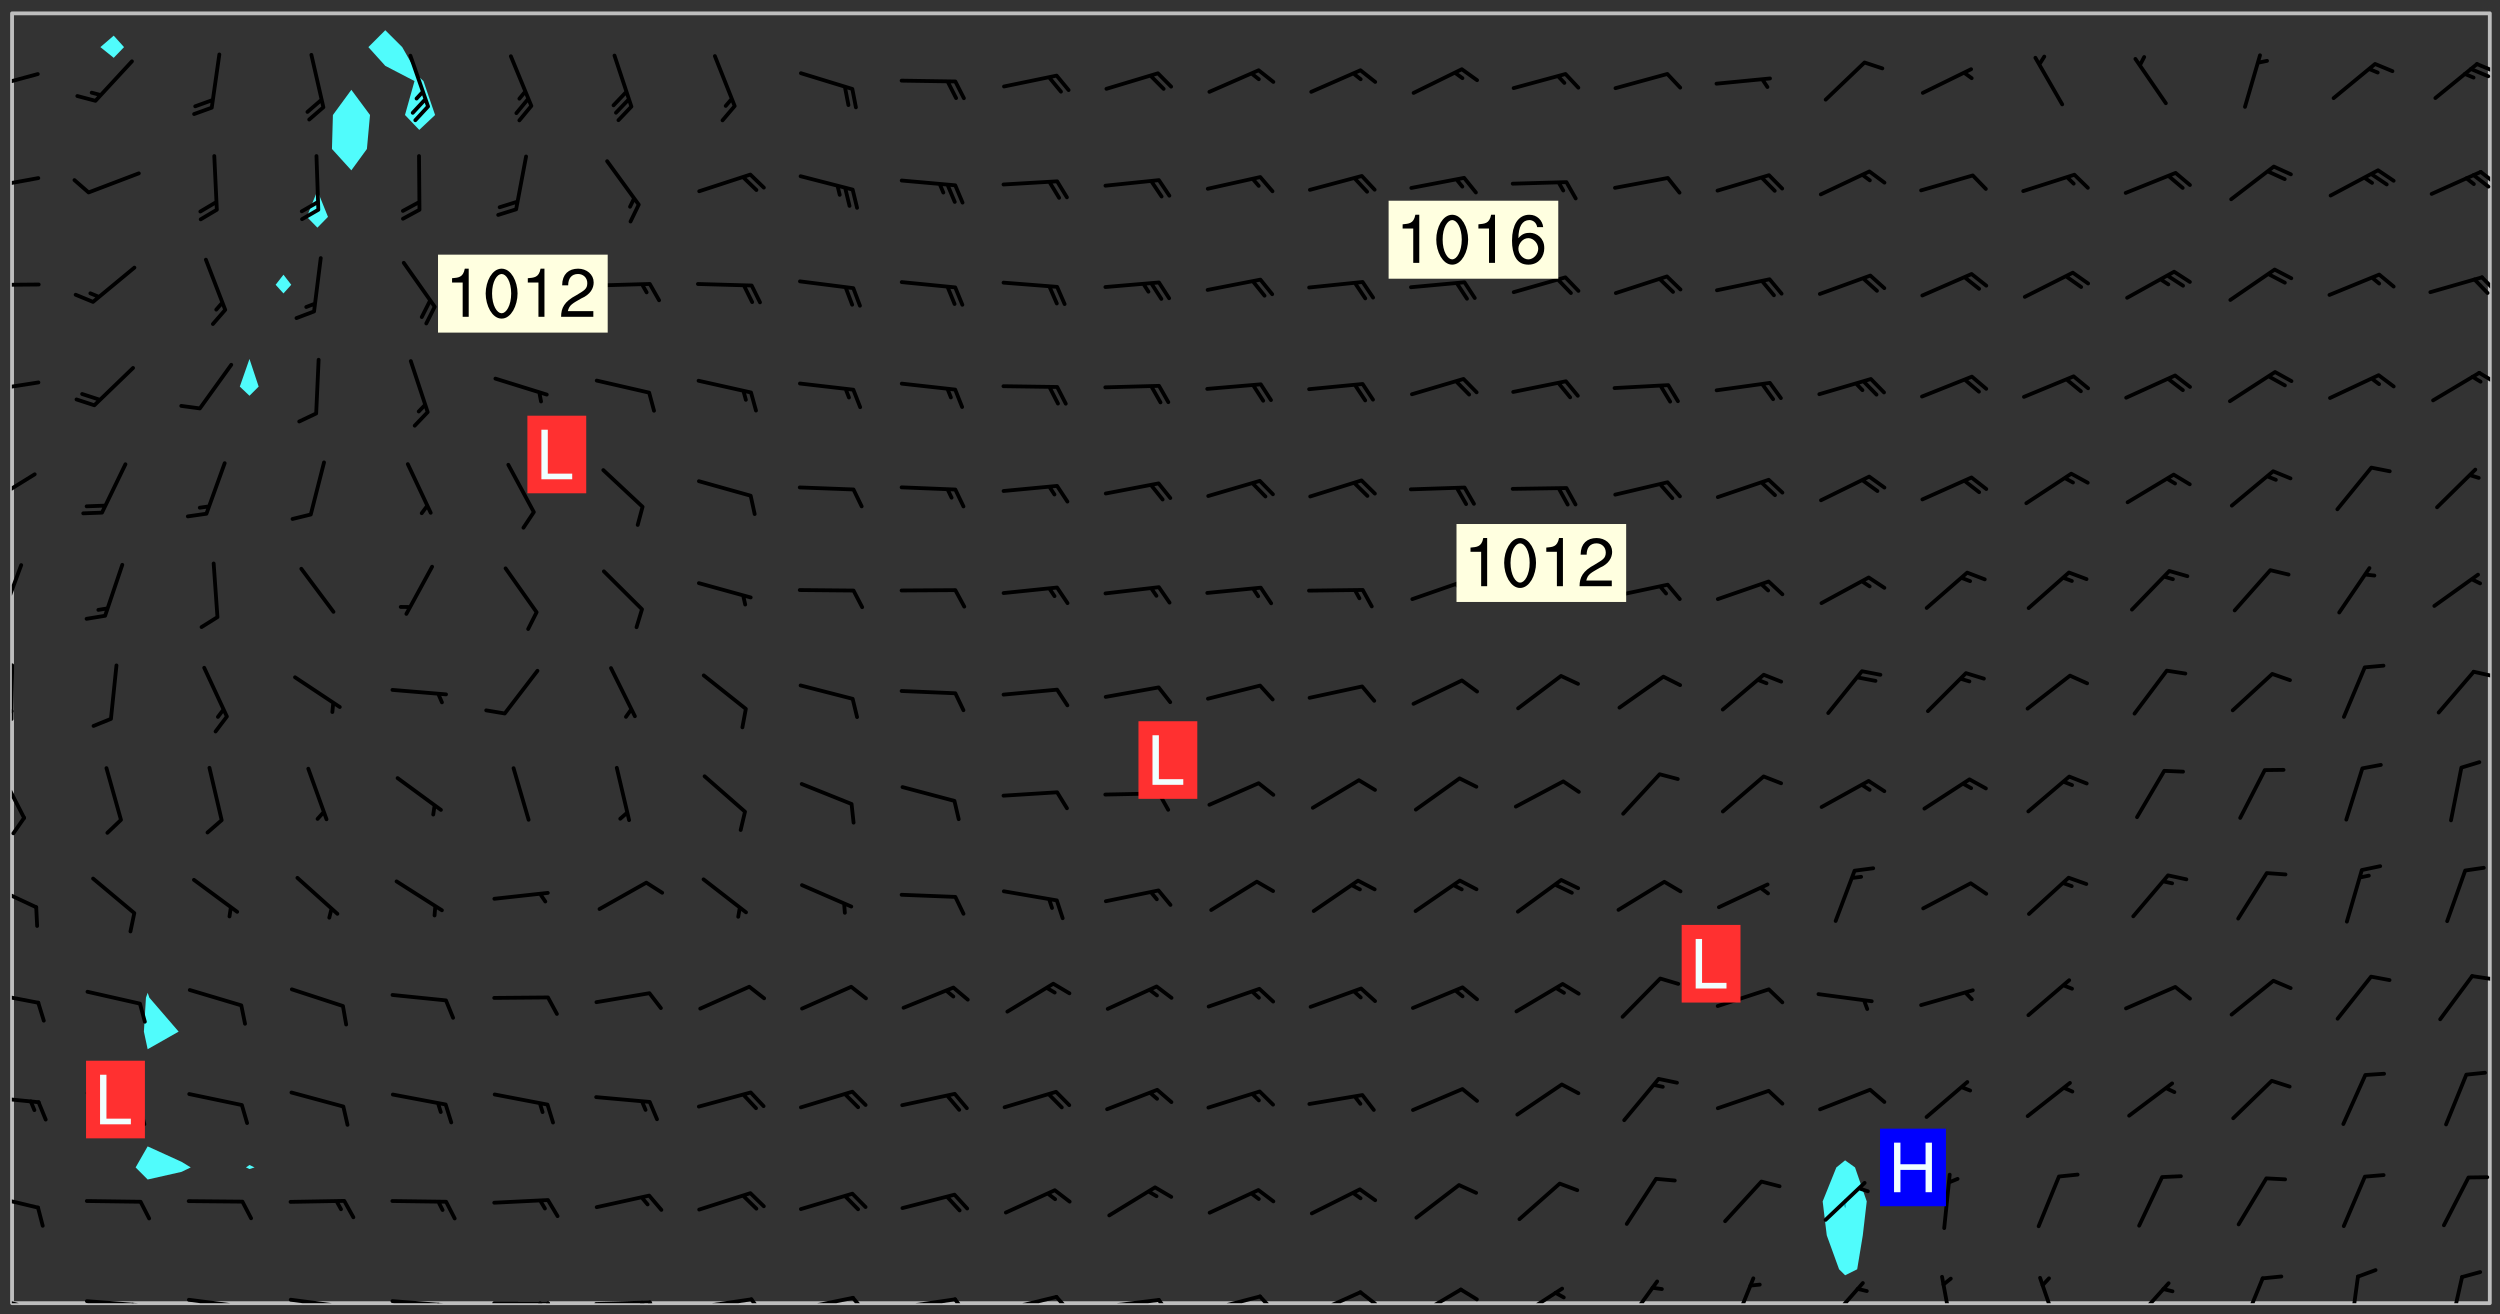 <svg xmlns="http://www.w3.org/2000/svg" role="img" xmlns:xlink="http://www.w3.org/1999/xlink" viewBox="142.45 309.95 326.84 171.84"><rect x="142.45" y="309.95" width="326.84" height="171.84" fill="#333333" stroke="none"/><defs><clipPath id="clip2"><path d="M 144 311.672 L 145 311.672 L 145 480.328 L 144 480.328 Z M 144 311.672"/></clipPath><clipPath id="clip3"><path d="M 144 311.672 L 468 311.672 L 468 480.328 L 144 480.328 Z M 144 311.672"/></clipPath><clipPath id="clip4"><path d="M 467 311.672 L 468 311.672 L 468 480.328 L 467 480.328 Z M 467 311.672"/></clipPath><clipPath id="clip5"><path d="M 144 479 L 148 479 L 148 480.328 L 144 480.328 Z M 144 479"/></clipPath><clipPath id="clip6"><path d="M 153 479 L 162 479 L 162 480.328 L 153 480.328 Z M 153 479"/></clipPath><clipPath id="clip7"><path d="M 160 480 L 163 480 L 163 480.328 L 160 480.328 Z M 160 480"/></clipPath><clipPath id="clip8"><path d="M 159 480 L 161 480 L 161 480.328 L 159 480.328 Z M 159 480"/></clipPath><clipPath id="clip9"><path d="M 166 479 L 175 479 L 175 480.328 L 166 480.328 Z M 166 479"/></clipPath><clipPath id="clip10"><path d="M 173 480 L 176 480 L 176 480.328 L 173 480.328 Z M 173 480"/></clipPath><clipPath id="clip11"><path d="M 180 479 L 188 479 L 188 480.328 L 180 480.328 Z M 180 479"/></clipPath><clipPath id="clip12"><path d="M 187 480 L 189 480 L 189 480.328 L 187 480.328 Z M 187 480"/></clipPath><clipPath id="clip13"><path d="M 193 479 L 202 479 L 202 480.328 L 193 480.328 Z M 193 479"/></clipPath><clipPath id="clip14"><path d="M 200 480 L 202 480 L 202 480.328 L 200 480.328 Z M 200 480"/></clipPath><clipPath id="clip15"><path d="M 199 480 L 201 480 L 201 480.328 L 199 480.328 Z M 199 480"/></clipPath><clipPath id="clip16"><path d="M 206 480 L 215 480 L 215 480.328 L 206 480.328 Z M 206 480"/></clipPath><clipPath id="clip17"><path d="M 213 480 L 216 480 L 216 480.328 L 213 480.328 Z M 213 480"/></clipPath><clipPath id="clip18"><path d="M 212 480 L 214 480 L 214 480.328 L 212 480.328 Z M 212 480"/></clipPath><clipPath id="clip19"><path d="M 220 479 L 228 479 L 228 480.328 L 220 480.328 Z M 220 479"/></clipPath><clipPath id="clip20"><path d="M 227 479 L 229 479 L 229 480.328 L 227 480.328 Z M 227 479"/></clipPath><clipPath id="clip21"><path d="M 226 480 L 228 480 L 228 480.328 L 226 480.328 Z M 226 480"/></clipPath><clipPath id="clip22"><path d="M 233 479 L 241 479 L 241 480.328 L 233 480.328 Z M 233 479"/></clipPath><clipPath id="clip23"><path d="M 240 479 L 243 479 L 243 480.328 L 240 480.328 Z M 240 479"/></clipPath><clipPath id="clip24"><path d="M 246 479 L 255 479 L 255 480.328 L 246 480.328 Z M 246 479"/></clipPath><clipPath id="clip25"><path d="M 253 479 L 256 479 L 256 480.328 L 253 480.328 Z M 253 479"/></clipPath><clipPath id="clip26"><path d="M 260 479 L 268 479 L 268 480.328 L 260 480.328 Z M 260 479"/></clipPath><clipPath id="clip27"><path d="M 267 479 L 270 479 L 270 480.328 L 267 480.328 Z M 267 479"/></clipPath><clipPath id="clip28"><path d="M 273 479 L 281 479 L 281 480.328 L 273 480.328 Z M 273 479"/></clipPath><clipPath id="clip29"><path d="M 280 479 L 283 479 L 283 480.328 L 280 480.328 Z M 280 479"/></clipPath><clipPath id="clip30"><path d="M 286 479 L 295 479 L 295 480.328 L 286 480.328 Z M 286 479"/></clipPath><clipPath id="clip31"><path d="M 293 479 L 296 479 L 296 480.328 L 293 480.328 Z M 293 479"/></clipPath><clipPath id="clip32"><path d="M 300 479 L 308 479 L 308 480.328 L 300 480.328 Z M 300 479"/></clipPath><clipPath id="clip33"><path d="M 306 479 L 310 479 L 310 480.328 L 306 480.328 Z M 306 479"/></clipPath><clipPath id="clip34"><path d="M 313 478 L 321 478 L 321 480.328 L 313 480.328 Z M 313 478"/></clipPath><clipPath id="clip35"><path d="M 320 478 L 323 478 L 323 480.328 L 320 480.328 Z M 320 478"/></clipPath><clipPath id="clip36"><path d="M 327 478 L 334 478 L 334 480.328 L 327 480.328 Z M 327 478"/></clipPath><clipPath id="clip37"><path d="M 333 478 L 336 478 L 336 480.328 L 333 480.328 Z M 333 478"/></clipPath><clipPath id="clip38"><path d="M 340 478 L 347 478 L 347 480.328 L 340 480.328 Z M 340 478"/></clipPath><clipPath id="clip39"><path d="M 354 477 L 360 477 L 360 480.328 L 354 480.328 Z M 354 477"/></clipPath><clipPath id="clip40"><path d="M 368 476 L 372 476 L 372 480.328 L 368 480.328 Z M 368 476"/></clipPath><clipPath id="clip41"><path d="M 381 477 L 387 477 L 387 480.328 L 381 480.328 Z M 381 477"/></clipPath><clipPath id="clip42"><path d="M 396 476 L 398 476 L 398 480.328 L 396 480.328 Z M 396 476"/></clipPath><clipPath id="clip43"><path d="M 408 476 L 412 476 L 412 480.328 L 408 480.328 Z M 408 476"/></clipPath><clipPath id="clip44"><path d="M 421 477 L 427 477 L 427 480.328 L 421 480.328 Z M 421 477"/></clipPath><clipPath id="clip45"><path d="M 435 476 L 439 476 L 439 480.328 L 435 480.328 Z M 435 476"/></clipPath><clipPath id="clip46"><path d="M 449 476 L 451 476 L 451 480.328 L 449 480.328 Z M 449 476"/></clipPath><clipPath id="clip47"><path d="M 462 476 L 465 476 L 465 480.328 L 462 480.328 Z M 462 476"/></clipPath><clipPath id="clip48"><path d="M 144 465 L 148 465 L 148 469 L 144 469 Z M 144 465"/></clipPath><clipPath id="clip49"><path d="M 144 453 L 148 453 L 148 455 L 144 455 Z M 144 453"/></clipPath><clipPath id="clip50"><path d="M 144 439 L 148 439 L 148 442 L 144 442 Z M 144 439"/></clipPath><clipPath id="clip51"><path d="M 465 437 L 468 437 L 468 439 L 465 439 Z M 465 437"/></clipPath><clipPath id="clip52"><path d="M 144 425 L 148 425 L 148 429 L 144 429 Z M 144 425"/></clipPath><clipPath id="clip53"><path d="M 144 410 L 146 410 L 146 418 L 144 418 Z M 144 410"/></clipPath><clipPath id="clip54"><path d="M 144 416 L 146 416 L 146 420 L 144 420 Z M 144 416"/></clipPath><clipPath id="clip55"><path d="M 144 396 L 145 396 L 145 405 L 144 405 Z M 144 396"/></clipPath><clipPath id="clip56"><path d="M 144 402 L 145 402 L 145 404 L 144 404 Z M 144 402"/></clipPath><clipPath id="clip57"><path d="M 465 397 L 468 397 L 468 399 L 465 399 Z M 465 397"/></clipPath><clipPath id="clip58"><path d="M 144 383 L 146 383 L 146 391 L 144 391 Z M 144 383"/></clipPath><clipPath id="clip59"><path d="M 144 371 L 148 371 L 148 376 L 144 376 Z M 144 371"/></clipPath><clipPath id="clip60"><path d="M 144 359 L 148 359 L 148 362 L 144 362 Z M 144 359"/></clipPath><clipPath id="clip61"><path d="M 466 358 L 468 358 L 468 361 L 466 361 Z M 466 358"/></clipPath><clipPath id="clip62"><path d="M 144 346 L 148 346 L 148 348 L 144 348 Z M 144 346"/></clipPath><clipPath id="clip63"><path d="M 466 345 L 468 345 L 468 349 L 466 349 Z M 466 345"/></clipPath><clipPath id="clip64"><path d="M 144 332 L 148 332 L 148 335 L 144 335 Z M 144 332"/></clipPath><clipPath id="clip65"><path d="M 466 332 L 468 332 L 468 335 L 466 335 Z M 466 332"/></clipPath><clipPath id="clip66"><path d="M 465 332 L 468 332 L 468 335 L 465 335 Z M 465 332"/></clipPath><clipPath id="clip67"><path d="M 144 319 L 148 319 L 148 322 L 144 322 Z M 144 319"/></clipPath><clipPath id="clip68"><path d="M 466 318 L 468 318 L 468 320 L 466 320 Z M 466 318"/></clipPath><clipPath id="clip69"><path d="M 465 318 L 468 318 L 468 321 L 465 321 Z M 465 318"/></clipPath><g id="surface994" clip-path="url(#clip1)"><path fill="#fff" fill-opacity="0" fill-rule="evenodd" d="M 0 0 L 1000 0 L 1000 1000 L 0 1000 Z M 0 0"/><path fill="#d3d3d3" fill-opacity="0" fill-rule="evenodd" d="M162.152 355.867L161.918 356.16 161.977 356.395 162.094 356.566 162.27 356.801 162.562 357.148 162.676 357.207 162.793 357.035 162.852 356.801 163.027 356.625 163.492 356.449 164.191 356.449 164.426 356.742 164.715 357.559 164.773 357.734 164.949 357.965 165.301 358.199 166 358.898 166.172 359.074 166.406 359.422 166.641 359.832 166.93 360.414 167.34 360.879 167.57 361.113 167.805 361.289 167.922 361.52 168.098 361.812 168.27 362.977 168.27 363.211 168.328 363.5 168.387 363.617 168.504 363.734 168.852 364.145 168.969 364.316 169.145 364.492 169.32 364.727 169.438 364.898 169.609 365.25 169.668 365.484 169.902 365.891 170.137 365.832 169.961 366.008 169.902 366.938 169.32 366.938 169.086 366.824 168.738 366.938 168.621 367.055 168.562 367.348 168.504 367.523 168.387 367.695 167.922 367.988 167.863 368.223 167.805 368.336 167.805 368.98 167.863 369.152 167.863 369.562 167.922 369.621 167.922 370.027 167.98 370.434 168.098 370.609 168.156 370.668 168.387 371.309 168.328 371.602 168.328 372.301 168.27 372.883 168.27 373.117 168.211 373.348 168.156 373.699 168.156 375.621 168.211 375.738 168.637 375.738 168.27 375.855 168.246 376.207 169.137 377.375 170.879 377.914 172.219 378.273 172.219 378.812 172.309 379.621 172.844 380.336 174.363 380.605 175.254 380.52 175.344 381.684 175.879 381.863 177.039 381.684 179.094 380.699 180.254 380.336 182.133 380.16 183.828 379.98 183.648 380.699 182.133 380.785 180.883 380.875 180.078 381.145 179.004 381.953 179.273 382.672 179.809 383.57 179.629 384.195 179.363 385.004 179.629 386.082 180.254 386.98 181.059 387.16 182.309 386.98 182.043 387.703 182.141 388.207 182.195 388.5 182.195 388.672 182.254 388.965 182.254 389.371 182.43 389.488 182.781 389.605 183.188 389.605 183.48 389.43 183.594 389.312 183.652 389.195 183.77 388.965 183.828 388.789 184.18 388.324 184.41 388.148 184.586 388.09 184.762 388.148 184.82 388.324 184.938 389.312 184.992 389.781 185.051 389.953 185.168 390.188 185.344 390.246 186.16 390.305 186.449 390.305 186.566 390.539 186.625 390.945 186.684 391.297 186.684 392.402 186.801 392.695 186.918 393.043 187.207 393.742 187.383 394.094 187.965 394.848 188.316 395.023 188.488 395.082 188.957 395.316 189.598 395.781 189.945 396.016 190.238 396.191 190.531 396.246 190.762 396.309 191.578 396.656 191.871 396.832 191.984 397.004 192.336 397.355 192.453 397.531 192.977 398.172 192.977 398.461 193.035 398.812 193.035 399.16 193.094 399.512 193.152 399.801 193.27 399.859 193.441 399.918 193.617 399.918 194.199 400.152 194.375 400.27 194.551 400.559 194.727 400.793 194.84 401.027 195.133 401.258 195.25 401.375 195.25 401.785 195.309 401.84 195.598 402.074 195.832 402.191 195.891 402.309 196.008 402.48 196.066 402.598 196.297 402.832 196.355 403.008 196.59 403.066 196.707 403.125 196.59 403.238 196.531 403.355 196.531 403.473 196.414 403.766 196.297 404.055 196.297 404.637 196.473 404.754 196.59 404.812 196.648 404.93 196.766 405.047 196.879 405.105 197.055 405.453 197.113 405.805 197.172 406.211 197.172 406.387 197.113 406.562 196.996 407.262 196.996 407.434 197.113 407.609 197.406 407.902 197.812 407.902 197.988 408.02 198.105 408.191 198.223 408.484 198.223 408.719 197.695 408.719 197.465 408.484 197.23 408.484 197.055 408.543 196.996 409.242 197.055 409.59 197.172 409.766 197.348 410.176 197.465 410.406 197.754 410.875 197.93 410.93 198.453 410.93 198.688 410.988 199.445 411.629 199.504 411.922 199.504 412.156 199.562 412.215 199.793 412.562 199.793 412.914 199.676 413.086 199.676 413.379 199.969 413.668 200.262 413.844 200.434 413.902 200.727 414.078 201.02 414.195 201.602 414.602 201.891 414.836 202.184 415.012 202.402 415.172 202.418 415.184 202.648 415.359 203.289 415.883 203.465 416.117 203.582 416.293 203.758 416.469 203.871 416.641 203.871 417.281 203.988 417.457 204.457 417.574 205.039 417.691 205.273 417.75 205.504 417.863 205.797 417.98 205.91 418.039 206.496 418.391 206.785 418.562 206.961 418.625 207.137 418.68 207.312 418.738 208.012 419.09 208.301 419.266 208.535 419.32 208.824 419.496 209.059 419.613 209.699 420.02 209.992 420.137 210.164 420.195 210.398 420.254 210.809 420.312 211.039 420.371 211.273 420.488 211.332 420.66 210.922 420.836 211.391 420.895 211.449 421.188 211.562 421.422 211.738 421.477 211.973 421.535 212.148 421.594 212.555 421.711 213.195 421.945 213.312 422.117 213.371 422.352 213.371 422.527 213.312 422.645 213.254 423.051 213.488 423.285 213.605 423.344 213.953 423.461 214.594 423.691 214.77 423.809 215.059 423.926 215.234 424.102 215.469 424.566 216.051 425.672 216.227 425.848 216.574 426.023 216.75 426.141 217.102 426.258 218.148 426.781 218.383 426.84 218.848 426.953 219.141 427.012 219.605 427.188 220.363 427.77 220.598 428.004 220.945 428.469 221.121 428.645 221.41 428.879 222.227 429.578 222.52 429.754 222.809 430.043 223.102 430.219 223.395 430.508 224.09 431.148 224.266 431.324 224.559 431.559 224.848 431.793 225.316 432.082 225.957 432.664 226.305 432.898 226.539 433.191 226.887 433.539 227.238 434.004 228.172 434.996 228.52 435.402 228.637 435.578 228.871 435.637 228.984 435.754 229.629 435.93 229.859 436.043 230.094 436.102 230.387 436.277 230.617 436.395 231.551 437.094 231.957 437.5 232.191 437.676 232.598 437.852 232.832 437.969 233.648 438.316 233.996 438.551 234.23 438.668 234.523 438.957 234.754 439.074 235.512 439.426 235.863 439.598 236.094 439.656 236.387 439.773 236.621 439.832 237.492 440.008 238.309 440.008 238.777 440.238 238.949 440.297 239.824 440.996 240.289 441.113 240.582 441.172 240.758 441.23 240.988 441.289 241.457 441.348 241.805 441.406 242.156 441.465 242.562 441.523 242.855 441.523 243.027 441.582 243.027 441.812 243.203 441.988 243.496 441.988 243.844 442.047 244.195 442.105 244.895 442.223 245.535 442.223 246 441.988 246.293 441.812 246.465 441.695 246.875 441.523 247.164 441.348 248.098 440.883 248.566 440.59 249.09 440.297 249.555 440.125 250.02 439.949 251.07 439.484 251.359 439.367 251.77 439.25 252.059 439.133 252.586 438.957 254.102 438.258 254.684 437.91 254.973 437.852 255.266 437.793 255.613 437.676 256.488 437.445 256.84 437.328 256.953 437.328 257.188 437.27 258.062 437.035 258.297 436.977 259.109 436.977 259.461 436.918 260.277 436.801 260.449 436.742 260.801 436.688 261.094 436.629 261.324 436.57 262.141 436.395 262.316 436.336 262.664 436.336 262.898 436.277 263.363 436.16 264.121 435.988 264.355 435.93 264.703 435.93 265.113 435.812 265.402 435.754 266.688 435.695 266.977 435.695 267.387 435.637 267.617 435.578 267.793 435.578 268.668 435.461 269.074 435.461 269.484 435.344 269.832 435.344 270.184 435.23 271.055 435.172 272.805 435.172 273.852 435.461 274.262 435.578 274.551 435.695 274.902 435.812 275.191 435.93 276.242 436.102 276.531 436.16 276.824 436.16 277.117 436.219 277.289 436.277 277.699 436.336 277.871 436.395 277.988 436.453 278.105 436.453 278.223 436.512 278.574 436.57 278.688 436.57 279.098 436.637 281.02 437.031 282.945 437.426 284.465 437.875 286.16 438.594 288.305 439.398 289.91 438.68 291.34 437.875 292.5 436.797 293.75 436.348 296.785 435.629 298.66 435.27 300.805 433.922 303.039 432.668 305.539 431.41 307.234 430.961 309.02 430.781 310.18 430.512 310.805 431.051 312.145 430.781 312.859 429.793 313.844 428.449 314.289 428.27 315.094 427.91 316.969 427.371 318.754 426.922 320.004 426.652 321.164 426.562 322.863 426.473 324.824 426.203 326.074 426.113 326.613 426.113 327.238 426.023 328.129 426.023 330.273 425.844 332.684 425.664 335.273 425.574 336.969 425.754 338.578 425.844 340.008 426.203 341.168 426.922 343.043 427.91 344.203 429.438 344.469 430.152 345.098 430.242 345.453 431.141 345.988 431.68 346.523 433.207 347.598 433.566 348.133 433.566 347.328 434.102 347.418 435.809 348.133 438.504 349.023 439.309 349.918 440.297 350.633 441.555 352.418 442.094 353.938 441.914 354.293 443.258 355.902 442.453 356.883 441.914 357.152 442.184 357.469 441.969 357.688 441.824 358.488 442.273 358.938 441.914 359.293 441.914 359.828 441.645 360.367 440.926 360.902 440.656 361.527 439.668 362.688 440.117 363.527 440.488 364.922 441.105 366.617 440.926 368.223 440.926 370.008 441.016 370.188 439.309 370.723 437.965 371.527 438.234 372.02 439.082 372.422 439.488 372.332 440.027 372.332 440.387 373.047 440.836 373.758 440.566 375.188 440.566 375.547 441.555 375.992 442.812 376.707 444.156 377.957 444.785 379.652 445.414 380.367 445.234 380.547 444.695 381.527 444.605 381.977 444.965 382.062 446.223 381.797 446.852 381.262 447.031 381.262 447.57 381.977 448.555 382.242 449.094 383.227 450.082 384.027 451.16 383.762 451.52 383.672 452.418 383.047 454.75 382.691 456.816 382.602 458.609 382.422 459.328 382.332 459.867 382.332 461.305 381.352 463.188 380.992 464.895 380.457 465.793 379.652 466.961 379.387 467.5 381.441 468.754 381.527 469.113 381.172 469.652 381.082 469.473 381.082 470.281 381.172 471.719 380.727 472.434 379.652 472.527 379.387 473.242 379.922 474.141 380.727 474.859 381.887 475.668 383.227 475.938 383.672 476.297 383.316 476.746 381.527 476.656 380.277 476.207 379.562 475.488 378.938 475.398 378.762 478.988 378.574 480.297 467.934 480.297 467.934 311.703 412.664 311.703 412.664 360.785 413.426 360.91 416.715 361.453 418.738 364.289 418.738 367.043 421.09 367.375 423.438 367.707 427.488 367.707 426.109 371.867 424.086 372.574 422.062 373.277 421.52 373.621 418.926 375.238 418.738 375.355 416.715 373.277 415.984 370.535 413.312 368.457 411.938 364.957 411.871 364.875 409.914 362.203 412.664 360.785 412.664 311.703 294.422 311.703 294.422 403.117 294.539 403.148 294.672 403.16 294.746 403.234 294.852 403.281 294.941 403.34 295.027 403.398 295.117 403.457 295.414 403.754 295.473 403.844 295.504 403.961 295.531 404.078 295.547 404.215 295.516 404.332 295.457 404.422 295.398 404.508 295.355 404.613 295.309 404.715 295.281 404.836 295.281 404.98 295.457 405.25 295.605 405.398 295.68 405.484 295.754 405.559 295.797 405.664 295.859 405.754 295.918 405.84 295.961 405.945 296.02 406.035 296.066 406.137 296.109 406.242 296.168 406.328 296.285 406.508 296.359 406.582 296.422 406.668 296.48 406.758 296.523 406.863 296.582 406.953 296.641 407.039 296.703 407.129 296.762 407.219 296.805 407.32 296.922 407.5 296.996 407.574 297.055 407.66 297.129 407.734 297.219 407.793 297.324 407.84 297.473 407.84 297.605 407.824 297.738 407.84 297.84 407.793 297.914 407.719 297.961 407.617 297.945 407.484 297.945 407.336 297.898 407.23 297.871 407.113 297.824 407.012 297.797 406.891 297.754 406.789 297.691 406.699 297.648 406.598 297.605 406.492 297.574 406.375 297.559 406.242 297.547 406.105 297.633 406.047 297.691 405.961 297.812 405.93 297.855 406.035 297.871 406.168 297.871 406.285 297.93 406.387 297.988 406.477 298.078 406.535 298.227 406.684 298.285 406.773 298.328 406.879 298.316 406.98 298.402 407.039 298.508 407.086 298.594 407.145 298.684 407.203 298.758 407.277 298.641 407.305 298.535 407.352 298.449 407.41 298.375 407.484 298.316 407.574 298.254 407.66 298.227 407.781 298.18 407.883 298.137 407.988 298.105 408.105 298.094 408.238 298.078 408.371 298.078 408.52 298.105 408.637 298.152 408.742 298.195 408.844 298.254 408.934 298.328 409.008 298.418 409.066 298.492 409.141 298.582 409.199 298.641 409.289 298.684 409.395 298.73 409.496 298.848 409.527 298.98 409.543 299.129 409.543 299.246 409.512 299.352 409.555 299.395 409.66 299.441 409.762 299.469 409.883 299.5 410 299.527 410.117 299.559 410.238 299.586 410.355 299.691 410.398 299.793 410.445 299.926 410.43 300.074 410.578 300.137 410.664 300.211 410.738 300.281 410.812 300.371 410.875 300.477 410.918 300.578 410.961 300.695 410.992 300.832 411.008 300.949 410.977 301.023 410.902 301.051 410.785 301.039 410.652 301.008 410.531 300.98 410.414 301.023 410.309 301.141 410.309 301.23 410.371 301.348 410.398 301.496 410.398 301.629 410.414 301.777 410.414 301.91 410.43 302.043 410.414 302.191 410.414 302.324 410.398 302.457 410.387 302.594 410.398 302.711 410.371 302.844 410.355 303.035 410.297 302.977 410.473 302.961 410.605 302.934 410.727 302.918 410.859 302.859 410.945 302.727 410.961 302.621 411.008 302.516 411.051 302.398 411.082 302.281 411.109 302.016 411.141 301.867 411.141 301.734 411.156 301.66 411.23 301.719 411.316 301.867 411.465 301.984 411.645 302.059 411.715 302.148 411.777 302.238 411.836 302.324 411.895 302.414 411.953 302.516 411.996 302.621 412.059 302.727 412.102 302.812 412.16 302.918 412.207 303.02 412.25 303.199 412.367 303.258 412.457 303.215 412.559 303.168 412.664 303.184 412.797 303.406 413.02 303.465 413.109 303.508 413.211 303.539 413.332 303.582 413.434 303.598 413.566 303.629 413.684 303.641 413.82 303.672 413.938 303.82 414.086 303.922 414.129 304.027 414.172 304.145 414.203 304.277 414.219 304.414 414.234 304.531 414.234 304.648 414.203 304.738 414.145 304.781 414.039 304.828 413.938 304.871 413.832 304.902 413.715 304.914 413.582 304.914 413.434 304.902 413.301 304.887 413.168 304.855 413.051 304.812 412.945 304.766 412.84 304.723 412.738 304.68 412.633 304.664 412.5 304.68 412.367 304.707 412.25 304.738 412.133 304.766 412.012 304.812 411.91 304.902 411.852 304.988 411.789 305.062 411.715 305.152 411.656 305.375 411.434 305.434 411.348 305.508 411.273 305.625 411.094 305.684 411.008 305.684 410.859 305.609 410.785 305.508 410.738 305.402 410.695 305.301 410.652 305.242 410.562 305.195 410.457 305.168 410.34 305.258 410.281 305.375 410.25 305.477 410.207 305.656 410.09 305.805 409.941 305.816 409.809 305.805 409.703 305.715 409.645 305.582 409.66 305.434 409.66 305.301 409.676 305.168 409.66 305.047 409.629 304.961 409.57 304.887 409.496 304.828 409.406 304.766 409.32 304.648 409.141 304.59 409.055 304.621 408.934 304.707 408.875 304.828 408.844 304.887 408.758 304.887 408.637 304.855 408.52 304.797 408.43 304.738 408.344 304.691 408.238 304.664 408.121 304.648 407.988 304.707 407.898 304.781 407.824 304.871 407.766 304.988 407.586 305.062 407.512 305.121 407.426 305.27 407.277 305.391 407.246 305.523 407.23 305.656 407.246 305.73 407.32 305.773 407.426 305.789 407.559 305.758 407.676 305.641 407.707 305.508 407.719 305.359 407.867 305.316 407.973 305.27 408.074 305.242 408.195 305.211 408.312 305.211 408.461 305.242 408.578 305.285 408.684 305.344 408.773 305.418 408.844 305.492 408.918 305.609 408.949 305.73 408.977 305.848 408.949 305.98 408.934 306.098 408.934 306.188 408.992 306.262 409.066 306.309 409.172 306.367 409.258 306.469 409.305 306.602 409.32 306.707 409.363 306.793 409.422 306.781 409.527 306.707 409.602 306.527 409.719 306.469 409.809 306.379 409.867 306.309 409.941 306.234 410.016 306.172 410.105 306.145 410.223 306.129 410.355 306.145 410.488 306.129 410.621 306.129 410.77 306.145 410.902 306.172 411.02 306.203 411.141 306.277 411.215 306.367 411.273 306.453 411.332 306.543 411.391 306.66 411.422 306.66 411.508 306.559 411.555 306.469 411.613 306.203 411.645 306.086 411.672 305.938 411.672 305.832 411.715 305.73 411.762 305.672 411.852 305.609 412.086 305.598 412.219 305.566 412.34 305.551 412.473 305.551 412.766 305.539 412.898 305.551 413.035 305.566 413.168 305.699 413.184 305.832 413.195 305.953 413.227 306.039 413.285 306.113 413.359 306.16 413.465 306.203 413.566 306.219 413.699 306.219 414.145 306.203 414.277 306.203 414.723 306.234 414.988 306.262 415.105 306.277 415.238 306.309 415.355 306.395 415.566 306.426 415.832 306.426 415.98 306.395 416.098 306.367 416.215 306.336 416.336 306.309 416.453 306.277 416.57 306.246 416.691 306.234 416.824 306.219 416.957 306.309 417.016 306.426 416.984 306.527 417 306.574 417.105 306.543 417.371 306.543 417.812 306.5 417.918 306.453 418.023 306.41 418.125 306.367 418.23 306.309 418.316 306.277 418.438 306.234 418.555 306.203 418.672 306.188 418.805 306.203 418.938 306.262 419.027 306.367 419.074 306.453 419.133 306.512 419.219 306.5 419.355 306.469 419.473 306.426 419.574 306.426 420.02 306.41 420.152 306.41 420.301 306.379 420.418 306.336 420.523 306.309 420.641 306.262 420.746 306.219 420.848 306.188 420.969 306.16 421.086 306.129 421.219 306.098 421.336 306.07 421.453 306.027 421.559 305.996 421.676 305.965 421.797 305.953 421.93 305.938 422.062 305.938 422.359 305.965 422.477 305.965 422.625 306.012 423.023 306.039 423.141 306.098 423.23 306.219 423.262 306.367 423.262 306.5 423.246 306.559 423.336 306.559 423.453 306.5 423.543 306.41 423.602 306.309 423.645 306.203 423.691 306.113 423.75 306.027 423.809 305.891 423.824 305.773 423.793 305.641 423.777 305.539 423.824 305.477 423.91 305.465 424.047 305.449 424.18 305.418 424.297 305.391 424.414 305.375 424.547 305.344 424.668 305.344 424.965 305.359 425.098 305.391 425.215 305.391 425.363 305.402 425.496 305.402 425.645 305.375 425.762 305.328 425.863 305.301 425.984 305.27 426.102 305.211 426.191 305.137 426.266 305.035 426.309 304.93 426.355 304.812 426.383 304.691 426.414 304.59 426.367 304.648 426.281 304.754 426.234 304.781 426.117 304.812 426 304.84 425.879 304.871 425.762 304.871 425.613 304.887 425.48 304.855 425.363 304.812 425.258 304.707 425.273 304.633 425.348 304.531 425.391 304.441 425.453 304.367 425.527 304.324 425.629 304.309 425.762 304.277 425.879 304.25 426 304.219 426.117 304.191 426.234 304.16 426.355 304.133 426.473 304.102 426.59 304.059 426.695 303.969 426.754 303.879 426.754 303.762 426.723 303.73 426.637 303.746 426.5 303.715 426.383 303.715 426.234 303.703 426.102 303.703 425.953 303.641 425.719 303.613 425.598 303.57 425.496 303.523 425.391 303.465 425.305 303.406 425.215 303.363 425.109 303.301 425.023 303.152 424.875 303.082 424.801 302.977 424.754 302.871 424.711 302.77 424.668 302.473 424.371 302.383 424.297 302.297 424.238 302.191 424.195 302.102 424.133 302.016 424.074 301.91 424.031 301.82 423.973 301.734 423.91 301.66 423.84 301.555 423.793 301.469 423.734 301.363 423.691 301.273 423.629 301.172 423.586 301.066 423.543 300.98 423.484 300.875 423.438 300.77 423.395 300.668 423.348 300.578 423.289 300.477 423.246 300.371 423.203 300.281 423.141 300.164 423.113 300.031 423.098 299.898 423.113 299.75 423.113 299.617 423.129 299.5 423.098 299.41 423.039 299.336 422.965 299.246 422.906 299.145 422.859 298.996 422.859 298.875 422.832 298.773 422.789 298.699 422.715 298.582 422.535 298.492 422.477 298.391 422.434 298.301 422.371 298.195 422.328 298.105 422.27 298.02 422.211 297.914 422.164 297.855 422.078 297.797 421.988 297.754 421.883 297.707 421.781 297.633 421.707 297.547 421.648 297.473 421.574 297.383 421.516 297.16 421.293 297.117 421.188 297.086 420.922 297.191 420.879 297.336 420.879 297.441 420.922 297.516 420.996 297.605 421.055 297.691 421.113 297.797 421.16 297.887 421.219 298.035 421.367 298.105 421.441 298.254 421.59 298.316 421.676 298.391 421.75 298.477 421.809 298.551 421.883 298.641 421.945 298.73 422.004 298.816 422.062 299.086 422.238 299.188 422.285 299.293 422.328 299.395 422.371 299.441 422.297 299.5 422.211 299.574 422.137 299.645 422.062 299.75 422.105 299.824 422.18 299.883 422.27 299.926 422.371 299.973 422.477 300.016 422.582 300.137 422.609 300.254 422.582 300.328 422.492 300.371 422.387 300.43 422.297 300.504 422.223 300.609 422.18 300.727 422.152 300.859 422.164 300.949 422.223 301.098 422.371 301.156 422.461 301.199 422.566 301.246 422.668 301.289 422.773 301.332 422.875 301.438 422.922 301.543 422.965 301.676 422.98 301.762 422.922 301.82 422.832 301.895 422.758 302 422.715 302.117 422.742 302.223 422.789 302.324 422.832 302.43 422.875 302.531 422.922 302.711 423.039 302.711 423.156 302.695 423.289 302.711 423.422 302.727 423.559 302.785 423.645 302.887 423.691 303.008 423.719 303.125 423.75 303.273 423.75 303.391 423.719 303.449 423.629 303.629 423.512 303.688 423.422 303.762 423.348 303.82 423.262 303.938 423.082 304.117 422.965 304.234 422.996 304.324 423.055 304.367 423.129 304.352 423.262 304.352 423.379 304.441 423.438 304.59 423.438 304.723 423.422 304.855 423.41 305.121 423.379 305.227 423.336 305.344 423.305 305.465 423.277 305.539 423.203 305.609 423.129 305.672 423.039 305.656 422.934 305.609 422.832 305.508 422.789 305.402 422.773 305.285 422.801 305.02 422.832 304.871 422.832 304.797 422.758 304.707 422.699 304.59 422.668 304.473 422.641 304.34 422.625 304.191 422.625 304.059 422.641 303.762 422.641 303.656 422.594 303.508 422.445 303.465 422.344 303.406 422.254 303.629 422.031 303.715 421.973 303.82 421.93 303.938 421.898 304.07 421.883 304.203 421.898 304.34 421.914 304.441 421.957 304.574 421.945 304.664 421.883 304.766 421.84 304.828 421.75 304.781 421.648 304.691 421.59 304.574 421.559 304.473 421.516 304.414 421.426 304.352 421.336 304.352 421.219 304.367 421.086 304.473 421.039 304.547 420.969 304.547 420.848 304.457 420.789 304.426 420.672 304.516 420.613 304.59 420.539 304.633 420.434 304.691 420.344 304.738 420.242 304.754 420.109 304.754 419.961 304.707 419.855 304.664 419.754 304.574 419.695 304.441 419.68 304.34 419.637 304.203 419.621 304.086 419.59 303.641 419.59 303.508 419.574 303.375 419.562 303.242 419.547 303.125 419.516 302.977 419.516 302.844 419.5 302.711 419.488 302.445 419.457 302.324 419.414 302.238 419.355 302.164 419.281 302.164 419.133 302.176 419 302.281 418.953 302.383 418.91 302.516 418.895 302.668 418.895 302.801 418.879 303.094 418.879 303.215 418.91 303.316 418.953 303.406 419.012 303.641 419.074 303.762 419.027 303.852 418.969 303.953 418.926 304.086 418.91 304.191 418.953 304.293 419 304.426 419.012 304.547 418.984 304.691 418.984 304.812 418.953 304.93 418.926 305.035 418.879 305.109 418.805 305.195 418.746 305.344 418.598 305.402 418.512 305.449 418.406 305.477 418.289 305.492 418.184 305.391 418.141 305.301 418.082 305.184 418.051 305.078 418.008 304.988 417.945 304.914 417.859 304.84 417.785 304.738 417.742 304.633 417.695 304.531 417.652 304.473 417.562 304.426 417.461 304.34 417.25 304.277 417.164 304.219 417.074 304.145 417 304.059 416.941 303.789 416.941 303.672 416.973 303.582 417.031 303.48 417.074 303.348 417.09 303.242 417.074 303.215 416.957 303.152 416.867 303.035 416.836 302.934 416.793 302.785 416.645 302.754 416.527 302.738 416.422 302.812 416.348 302.992 416.23 303.109 416.203 303.227 416.172 303.363 416.188 303.465 416.23 303.57 416.273 303.672 416.32 303.777 416.363 303.895 416.395 304.027 416.41 304.145 416.438 304.277 416.453 304.383 416.438 304.473 416.379 304.398 416.305 304.293 416.262 304.219 416.188 304.145 416.098 303.996 415.949 303.91 415.891 303.82 415.832 303.746 415.758 303.656 415.699 303.555 415.652 303.434 415.625 303.332 415.578 303.227 415.535 303.109 415.504 303.008 415.461 302.887 415.43 302.738 415.43 302.621 415.461 302.516 415.504 302.43 415.566 302.25 415.684 302.164 415.742 302.074 415.801 301.969 415.848 301.883 415.906 301.777 415.949 301.676 415.992 301.57 416.039 301.496 416.113 301.438 416.203 301.379 416.289 301.332 416.395 301.273 416.48 301.199 416.555 301.066 416.543 300.949 416.512 300.832 416.512 300.758 416.586 300.668 416.645 300.594 416.719 300.504 416.777 300.418 416.836 300.312 416.883 300.211 416.926 300.074 416.941 299.973 416.898 299.824 416.75 299.719 416.703 299.633 416.703 299.527 416.75 299.426 416.793 299.305 416.824 299.188 416.793 299.113 416.719 299.113 416.602 299.145 416.48 299.219 416.41 299.277 416.32 299.352 416.246 299.469 416.215 299.574 416.172 299.867 416.172 300 416.156 300.137 416.141 300.238 416.098 300.328 416.039 300.43 415.992 300.52 415.934 300.652 415.922 300.742 415.98 300.875 415.992 300.965 415.934 301.051 415.875 301.156 415.832 301.246 415.773 301.332 415.711 301.422 415.652 301.57 415.504 301.629 415.418 301.688 415.328 301.793 415.285 301.926 415.27 302.043 415.297 302.164 415.328 302.223 415.27 302.281 415.18 302.312 414.914 302.34 414.797 302.445 414.809 302.578 414.824 302.68 414.781 302.77 414.723 302.828 414.633 302.902 414.559 302.961 414.469 303.008 414.367 303.02 414.234 303.008 414.102 302.961 413.996 302.812 413.848 302.754 413.758 302.695 413.672 302.652 413.566 302.652 413.121 302.668 412.988 302.668 412.84 302.68 412.707 302.621 412.648 302.531 412.707 302.43 412.664 302.25 412.547 302.164 412.488 302.102 412.398 302.043 412.309 301.969 412.234 301.883 412.176 301.762 412.207 301.66 412.219 301.555 412.266 301.469 412.324 301.363 412.367 301.215 412.516 301.125 412.574 301.039 412.633 300.949 412.695 300.844 412.738 300.711 412.754 300.711 412.633 300.816 412.59 300.934 412.559 301.008 412.488 301.051 412.383 301.051 412.234 301.023 412.117 300.875 411.969 300.742 411.953 300.594 411.953 300.477 411.984 300.371 412.027 300.27 412.07 300.18 412.133 300.062 412.16 299.988 412.086 300 411.953 299.957 411.852 299.914 411.746 299.824 411.688 299.707 411.715 299.586 411.746 299.469 411.777 299.367 411.82 299.246 411.852 299.145 411.895 299.039 411.938 298.949 411.996 298.848 412.012 298.848 411.895 298.863 411.762 298.805 411.672 298.73 411.715 298.582 411.863 298.523 411.953 298.449 412.027 298.402 412.133 298.359 412.234 298.285 412.309 298.227 412.398 298.152 412.473 298.094 412.559 298.02 412.633 297.93 412.695 297.855 412.766 297.781 412.84 297.68 412.855 297.547 412.871 297.441 412.828 297.441 412.707 297.59 412.559 297.633 412.457 297.691 412.367 297.738 412.266 297.781 412.16 297.84 412.07 297.871 411.953 297.914 411.852 297.945 411.73 297.973 411.613 298.02 411.508 298.062 411.406 298.105 411.301 298.18 411.23 298.27 411.168 298.359 411.109 298.461 411.066 298.758 411.066 299.023 411.035 299.129 410.992 299.055 410.918 298.938 410.887 298.832 410.844 298.742 410.785 298.641 410.738 298.551 410.68 298.449 410.637 298.344 410.594 298.254 410.531 298.168 410.473 298.062 410.43 297.961 410.387 297.84 410.355 297.723 410.324 297.621 410.281 297.5 410.25 297.398 410.207 297.309 410.148 297.266 410.043 297.25 409.91 297.352 409.867 297.484 409.852 297.621 409.867 297.754 409.852 297.855 409.809 297.914 409.719 297.93 409.613 297.84 409.555 297.766 409.48 297.664 409.438 297.574 409.379 297.426 409.23 297.383 409.125 297.367 408.992 297.367 408.699 297.309 408.609 297.219 408.551 297.145 408.477 297.102 408.371 297.07 408.254 297.012 408.164 296.938 408.09 296.82 408.062 296.746 407.988 296.656 407.93 296.566 407.867 296.48 407.809 296.406 407.734 296.348 407.648 296.301 407.543 296.215 407.484 296.066 407.336 295.871 407.277 295.738 407.293 295.637 407.336 295.562 407.41 295.516 407.512 295.473 407.617 295.414 407.707 295.355 407.793 295.059 408.09 294.969 408.148 294.883 408.148 294.82 408.062 294.777 407.957 294.809 407.84 294.867 407.75 294.895 407.633 294.883 407.5 294.793 407.438 294.688 407.484 294.57 407.512 294.453 407.543 294.184 407.719 294.082 407.766 293.965 407.793 293.859 407.84 293.77 407.898 293.668 407.941 293.609 407.855 293.562 407.75 293.578 407.617 293.625 407.512 293.695 407.438 293.77 407.367 293.828 407.277 293.828 407.129 293.785 407.023 293.547 407.023 293.445 407.07 293.414 407.188 293.387 407.305 293.355 407.426 293.281 407.469 293.148 407.484 293.074 407.438 293.031 407.336 292.988 407.23 292.941 407.129 292.898 407.023 292.777 407.055 292.676 407.098 292.543 407.113 292.426 407.145 292.32 407.188 292.23 407.246 292.129 407.293 292.008 407.32 291.875 407.336 291.773 407.293 291.715 407.203 291.668 407.098 291.625 406.996 291.582 406.891 291.582 406.773 291.641 406.684 291.727 406.625 291.906 406.508 292.008 406.461 292.113 406.418 292.219 406.359 292.32 406.316 292.41 406.254 292.512 406.211 292.617 406.152 292.719 406.105 292.809 406.047 292.914 406.004 293.016 405.961 293.105 405.898 293.207 405.855 293.344 405.84 293.461 405.871 293.562 405.914 293.684 405.945 293.785 405.988 293.891 406.035 293.992 406.078 294.098 406.121 294.199 406.168 294.305 406.211 294.406 406.254 294.512 406.301 294.598 406.359 294.703 406.402 294.82 406.434 294.926 406.477 295.027 406.523 295.117 406.582 295.223 406.625 295.324 406.668 295.43 406.715 295.547 406.742 295.648 406.789 295.77 406.816 295.918 406.816 296.004 406.758 296.02 406.656 296.078 406.566 296.051 406.449 295.977 406.375 295.859 406.195 295.785 406.121 295.695 406.047 295.516 405.93 295.43 405.871 295.324 405.828 295.223 405.781 294.953 405.605 294.895 405.516 294.82 405.441 294.762 405.352 294.719 405.25 294.688 405.133 294.672 404.996 294.672 404.434 294.66 404.301 294.645 404.168 294.613 404.051 294.598 403.918 294.586 403.785 294.555 403.664 294.332 403.441 294.273 403.355 294.258 403.25 294.289 403.133 294.422 403.117 294.422 311.703 172.992 311.703 172.992 313.156 172.934 313.391 172.582 314.441 172.41 314.965 172.293 315.312 172.117 315.723 172 315.895 171.766 316.188 171.535 316.246 171.184 316.246 171.066 316.305 170.836 316.711 170.836 317.004 170.953 317.18 171.184 317.41 171.301 317.645 171.941 318.402 172.234 318.867 172.41 319.102 172.641 319.453 172.875 319.801 173.516 320.617 173.691 321.082 173.863 321.492 173.98 322.188 174.156 322.656 174.273 324.055 174.332 324.52 174.332 325.395 174.449 326.441 174.449 331.223 174.391 331.688 174.039 332.969 173.863 333.492 173.75 333.902 173.398 334.832 172.934 336 172.699 336.582 172.582 336.758 172.41 337.105 172.234 337.512 171.883 338.328 171.824 338.621 171.711 338.914 171.594 339.203 171.535 339.379 171.418 340.254 171.359 340.66 171.301 340.777 171.242 340.953 171.184 341.125 170.953 341.652 170.836 341.824 170.836 342.059 170.719 342.293 170.66 342.465 170.484 343.051 170.484 343.34 170.426 343.516 170.426 343.809 170.367 343.922 170.309 344.449 170.309 344.621 170.254 344.855 170.254 347.477 170.078 348.293 169.961 348.469 169.785 348.703 169.668 348.875 169.555 349.109 168.969 350.043 168.738 350.332 168.445 350.797 168.27 351.031 167.98 351.383 167.629 352.082 167.516 352.312 167.34 352.723 167.164 352.953 166.758 353.48 165.941 354.18 165.648 354.352 165.359 354.586 165.184 354.703 165.008 354.879 164.484 355.285 163.957 355.461 163.785 355.637 163.551 355.691 162.91 355.867 162.152 355.867M174.363 386.891L173.289 387.34 173.648 388.234 174.898 387.52 175.344 386.98 174.363 386.891"/><path fill="#d3d3d3" fill-opacity="0" fill-rule="evenodd" d="M201.508 416.598L200.613 416.598 201.062 417.227 202.043 417.586 202.848 417.496 203.293 416.508 203.117 416.598 202.402 416.242 201.508 416.598M356.129 475.668L356.07 475.145 356.07 474.852 356.184 474.559 356.242 474.328 356.711 473.859 356.824 473.859 356.941 473.746 357.059 473.688 357.234 473.688 357.469 473.629 357.816 473.629 358.051 473.688 358.168 473.746 358.398 473.918 358.457 474.094 358.574 474.676 358.574 474.969 358.457 475.145 358.285 475.434 358.109 475.609 357.582 476.133 357.352 476.367 357.234 476.426 357.059 476.426 356.941 476.367 356.535 476.074 356.359 475.957 356.242 475.898 356.184 475.785 356.129 475.668M362.77 464.711L362.711 464.539 362.711 463.43 362.77 463.258 362.945 463.199 363.117 463.141 363.293 463.141 363.527 463.082 363.645 463.141 363.703 463.84 363.645 464.012 363.527 464.188 363.41 464.246 363.176 464.77 363.062 464.828 362.828 464.828 362.77 464.711M372.383 450.32L372.266 450.145 372.266 449.445 372.559 448.57 372.676 448.398 372.852 448.047 372.965 447.816 373.082 447.523 373.434 446.766 373.551 446.535 373.723 446.301 373.898 446.301 374.016 446.242 374.656 446.242 374.773 446.301 375.008 446.535 375.18 446.648 375.531 446.941 375.648 447.059 375.762 447.234 375.762 447.348 375.879 447.406 375.996 447.523 375.996 448.223 375.938 448.398 375.938 448.629 375.879 448.805 375.531 449.855 375.414 450.086 375.297 450.32 375.18 450.379 374.949 450.613 374.309 450.902 373.434 450.902 373.023 450.785 372.383 450.32"/><path fill="none" stroke="#bebebe" stroke-linecap="round" stroke-linejoin="round" stroke-miterlimit="10" stroke-width=".5" d="M 431.957 354.305 L 108.027 354.305 L 108.027 185.68 L 431.957 185.68 L 431.957 354.305" transform="matrix(1 0 0 -1 36 666)"/><g clip-path="url(#clip2)"><path fill="#fff" fill-opacity="0" fill-rule="evenodd" d="M 144 475.891 L 144 480.328 L 144.004 480.328 L 144 480.328 L 144 311.672 L 144.004 311.672 L 144 311.672 L 144 475.891"/></g><g clip-path="url(#clip3)"><path fill="#fff" fill-opacity="0" fill-rule="evenodd" d="M 144.004 480.328 L 144.004 311.672 L 157.316 311.672 L 157.316 314.609 L 155.574 316.109 L 157.316 317.512 L 158.668 316.109 L 157.316 314.609 L 157.316 311.672 L 161.754 311.672 L 161.754 439.746 L 161.531 440.383 L 161.262 444.82 L 161.754 447.121 L 161.754 459.824 L 160.18 462.574 L 161.754 464.156 L 166.191 463.152 L 167.387 462.574 L 166.191 461.844 L 161.754 459.824 L 161.754 447.121 L 165.805 444.82 L 161.98 440.383 L 161.754 439.746 L 161.754 311.672 L 175.066 311.672 L 175.066 356.875 L 173.801 360.492 L 175.066 361.691 L 175.066 462.258 L 174.605 462.574 L 175.066 462.785 L 175.734 462.574 L 175.066 462.258 L 175.066 361.691 L 176.266 360.492 L 175.066 356.875 L 175.066 311.672 L 179.508 311.672 L 179.508 345.863 L 178.484 347.18 L 179.508 348.312 L 180.527 347.18 L 179.508 345.863 L 179.508 311.672 L 183.945 311.672 L 183.945 334.867 L 182.566 338.301 L 183.945 339.715 L 185.328 338.301 L 183.945 334.867 L 183.945 311.672 L 188.383 311.672 L 188.383 321.691 L 185.973 324.984 L 185.848 329.426 L 188.383 332.219 L 190.418 329.426 L 190.824 324.984 L 188.383 321.691 L 188.383 311.672 L 192.82 311.672 L 192.82 313.898 L 190.609 316.109 L 192.82 318.559 L 196.641 320.547 L 195.395 324.984 L 197.262 326.934 L 199.332 324.984 L 197.809 320.547 L 197.262 320.035 L 195.035 316.109 L 192.82 313.898 L 192.82 311.672 L 383.672 311.672 L 383.672 461.648 L 382.527 462.574 L 380.738 467.016 L 381.273 471.453 L 382.883 475.891 L 383.672 476.676 L 385.25 475.891 L 385.984 471.453 L 386.5 467.016 L 384.969 462.574 L 383.672 461.648 L 383.672 311.672 L 467.996 311.672 L 467.996 480.328 L 144.004 480.328"/></g><path fill="#50fcfc" fill-rule="evenodd" d="M157.316 317.512L155.574 316.109 157.316 314.609 158.668 316.109 157.316 317.512M161.754 464.156L160.18 462.574 161.754 459.824 166.191 461.844 167.387 462.574 166.191 463.152 161.754 464.156M161.754 447.121L161.262 444.82 161.531 440.383 161.754 439.746 161.98 440.383 165.805 444.82 161.754 447.121M175.066 361.691L173.801 360.492 175.066 356.875 176.266 360.492 175.066 361.691M175.066 462.785L174.605 462.574 175.066 462.258 175.734 462.574 175.066 462.785M179.508 348.312L178.484 347.18 179.508 345.863 180.527 347.18 179.508 348.312M183.945 339.715L182.566 338.301 183.945 334.867 185.328 338.301 183.945 339.715M188.383 332.219L185.848 329.426 185.973 324.984 188.383 321.691 190.824 324.984 190.418 329.426 188.383 332.219M192.82 318.559L190.609 316.109 192.82 313.898 195.035 316.109 197.262 320.035 197.809 320.547 199.332 324.984 197.262 326.934 195.395 324.984 196.641 320.547 192.82 318.559M381.273 471.453L380.738 467.016 382.527 462.574 383.672 461.648 383.672 466.672 383.48 467.016 383.672 467.902 383.855 467.016 383.672 466.672 383.672 461.648 384.969 462.574 386.5 467.016 385.984 471.453 385.25 475.891 383.672 476.676 382.883 475.891 381.273 471.453"/><path fill="#00e8fc" fill-rule="evenodd" d="M 383.672 467.902 L 383.48 467.016 L 383.672 466.672 L 383.855 467.016 L 383.672 467.902"/><g clip-path="url(#clip4)"><path fill="#fff" fill-opacity="0" fill-rule="evenodd" d="M 467.996 480.328 L 468 480.328 L 468 311.672 L 467.996 311.672 L 468 311.672 L 468 480.328 L 467.996 480.328"/></g><g clip-path="url(#clip5)"><path fill="none" stroke="#000" stroke-linecap="round" stroke-linejoin="round" stroke-miterlimit="10" stroke-width=".5" d="M 111.383 184.73 L 104.617 186.613" transform="matrix(1 0 0 -1 36 666)"/></g><g clip-path="url(#clip6)"><path fill="none" stroke="#000" stroke-linecap="round" stroke-linejoin="round" stroke-miterlimit="10" stroke-width=".5" d="M 124.816 185.402 L 117.812 185.941" transform="matrix(1 0 0 -1 36 666)"/></g><g clip-path="url(#clip7)"><path fill="none" stroke="#000" stroke-linecap="round" stroke-linejoin="round" stroke-miterlimit="10" stroke-width=".5" d="M 124.816 185.402 L 125.801 183.152" transform="matrix(1 0 0 -1 36 666)"/></g><g clip-path="url(#clip8)"><path fill="none" stroke="#000" stroke-linecap="round" stroke-linejoin="round" stroke-miterlimit="10" stroke-width=".5" d="M 123.797 185.48 L 124.289 184.355" transform="matrix(1 0 0 -1 36 666)"/></g><g clip-path="url(#clip9)"><path fill="none" stroke="#000" stroke-linecap="round" stroke-linejoin="round" stroke-miterlimit="10" stroke-width=".5" d="M 138.113 185.223 L 131.145 186.121" transform="matrix(1 0 0 -1 36 666)"/></g><g clip-path="url(#clip10)"><path fill="none" stroke="#000" stroke-linecap="round" stroke-linejoin="round" stroke-miterlimit="10" stroke-width=".5" d="M 138.113 185.223 L 138.98 182.926" transform="matrix(1 0 0 -1 36 666)"/></g><g clip-path="url(#clip11)"><path fill="none" stroke="#000" stroke-linecap="round" stroke-linejoin="round" stroke-miterlimit="10" stroke-width=".5" d="M 151.43 185.215 L 144.461 186.129" transform="matrix(1 0 0 -1 36 666)"/></g><g clip-path="url(#clip12)"><path fill="none" stroke="#000" stroke-linecap="round" stroke-linejoin="round" stroke-miterlimit="10" stroke-width=".5" d="M 151.43 185.215 L 152.289 182.918" transform="matrix(1 0 0 -1 36 666)"/></g><g clip-path="url(#clip13)"><path fill="none" stroke="#000" stroke-linecap="round" stroke-linejoin="round" stroke-miterlimit="10" stroke-width=".5" d="M 164.762 185.398 L 157.758 185.945" transform="matrix(1 0 0 -1 36 666)"/></g><g clip-path="url(#clip14)"><path fill="none" stroke="#000" stroke-linecap="round" stroke-linejoin="round" stroke-miterlimit="10" stroke-width=".5" d="M 164.762 185.398 L 165.742 183.148" transform="matrix(1 0 0 -1 36 666)"/></g><g clip-path="url(#clip15)"><path fill="none" stroke="#000" stroke-linecap="round" stroke-linejoin="round" stroke-miterlimit="10" stroke-width=".5" d="M 163.742 185.477 L 164.234 184.352" transform="matrix(1 0 0 -1 36 666)"/></g><g clip-path="url(#clip16)"><path fill="none" stroke="#000" stroke-linecap="round" stroke-linejoin="round" stroke-miterlimit="10" stroke-width=".5" d="M 178.09 185.664 L 171.062 185.68" transform="matrix(1 0 0 -1 36 666)"/></g><g clip-path="url(#clip17)"><path fill="none" stroke="#000" stroke-linecap="round" stroke-linejoin="round" stroke-miterlimit="10" stroke-width=".5" d="M 178.09 185.664 L 179.234 183.496" transform="matrix(1 0 0 -1 36 666)"/></g><g clip-path="url(#clip18)"><path fill="none" stroke="#000" stroke-linecap="round" stroke-linejoin="round" stroke-miterlimit="10" stroke-width=".5" d="M 177.066 185.664 L 177.641 184.582" transform="matrix(1 0 0 -1 36 666)"/></g><g clip-path="url(#clip19)"><path fill="none" stroke="#000" stroke-linecap="round" stroke-linejoin="round" stroke-miterlimit="10" stroke-width=".5" d="M 191.402 185.773 L 184.379 185.57" transform="matrix(1 0 0 -1 36 666)"/></g><g clip-path="url(#clip20)"><path fill="none" stroke="#000" stroke-linecap="round" stroke-linejoin="round" stroke-miterlimit="10" stroke-width=".5" d="M 191.402 185.773 L 192.617 183.641" transform="matrix(1 0 0 -1 36 666)"/></g><g clip-path="url(#clip21)"><path fill="none" stroke="#000" stroke-linecap="round" stroke-linejoin="round" stroke-miterlimit="10" stroke-width=".5" d="M 190.379 185.742 L 190.988 184.68" transform="matrix(1 0 0 -1 36 666)"/></g><g clip-path="url(#clip22)"><path fill="none" stroke="#000" stroke-linecap="round" stroke-linejoin="round" stroke-miterlimit="10" stroke-width=".5" d="M 204.684 186.18 L 197.73 185.16" transform="matrix(1 0 0 -1 36 666)"/></g><g clip-path="url(#clip23)"><path fill="none" stroke="#000" stroke-linecap="round" stroke-linejoin="round" stroke-miterlimit="10" stroke-width=".5" d="M 204.684 186.18 L 206.137 184.203" transform="matrix(1 0 0 -1 36 666)"/></g><g clip-path="url(#clip24)"><path fill="none" stroke="#000" stroke-linecap="round" stroke-linejoin="round" stroke-miterlimit="10" stroke-width=".5" d="M 217.961 186.375 L 211.078 184.969" transform="matrix(1 0 0 -1 36 666)"/></g><g clip-path="url(#clip25)"><path fill="none" stroke="#000" stroke-linecap="round" stroke-linejoin="round" stroke-miterlimit="10" stroke-width=".5" d="M 217.961 186.375 L 219.527 184.484" transform="matrix(1 0 0 -1 36 666)"/></g><g clip-path="url(#clip26)"><path fill="none" stroke="#000" stroke-linecap="round" stroke-linejoin="round" stroke-miterlimit="10" stroke-width=".5" d="M 231.312 186.18 L 224.359 185.164" transform="matrix(1 0 0 -1 36 666)"/></g><g clip-path="url(#clip27)"><path fill="none" stroke="#000" stroke-linecap="round" stroke-linejoin="round" stroke-miterlimit="10" stroke-width=".5" d="M 231.312 186.18 L 232.766 184.199" transform="matrix(1 0 0 -1 36 666)"/></g><g clip-path="url(#clip28)"><path fill="none" stroke="#000" stroke-linecap="round" stroke-linejoin="round" stroke-miterlimit="10" stroke-width=".5" d="M 244.566 186.496 L 237.734 184.848" transform="matrix(1 0 0 -1 36 666)"/></g><g clip-path="url(#clip29)"><path fill="none" stroke="#000" stroke-linecap="round" stroke-linejoin="round" stroke-miterlimit="10" stroke-width=".5" d="M 244.566 186.496 L 246.195 184.656" transform="matrix(1 0 0 -1 36 666)"/></g><g clip-path="url(#clip30)"><path fill="none" stroke="#000" stroke-linecap="round" stroke-linejoin="round" stroke-miterlimit="10" stroke-width=".5" d="M 257.953 186.102 L 250.98 185.242" transform="matrix(1 0 0 -1 36 666)"/></g><g clip-path="url(#clip31)"><path fill="none" stroke="#000" stroke-linecap="round" stroke-linejoin="round" stroke-miterlimit="10" stroke-width=".5" d="M 257.953 186.102 L 259.363 184.094" transform="matrix(1 0 0 -1 36 666)"/></g><g clip-path="url(#clip32)"><path fill="none" stroke="#000" stroke-linecap="round" stroke-linejoin="round" stroke-miterlimit="10" stroke-width=".5" d="M 271.18 186.555 L 264.379 184.785" transform="matrix(1 0 0 -1 36 666)"/></g><g clip-path="url(#clip33)"><path fill="none" stroke="#000" stroke-linecap="round" stroke-linejoin="round" stroke-miterlimit="10" stroke-width=".5" d="M 271.18 186.555 L 272.84 184.75" transform="matrix(1 0 0 -1 36 666)"/></g><g clip-path="url(#clip34)"><path fill="none" stroke="#000" stroke-linecap="round" stroke-linejoin="round" stroke-miterlimit="10" stroke-width=".5" d="M 284.305 187.105 L 277.887 184.238" transform="matrix(1 0 0 -1 36 666)"/></g><g clip-path="url(#clip35)"><path fill="none" stroke="#000" stroke-linecap="round" stroke-linejoin="round" stroke-miterlimit="10" stroke-width=".5" d="M 284.305 187.105 L 286.238 185.598" transform="matrix(1 0 0 -1 36 666)"/></g><g clip-path="url(#clip36)"><path fill="none" stroke="#000" stroke-linecap="round" stroke-linejoin="round" stroke-miterlimit="10" stroke-width=".5" d="M 297.438 187.457 L 291.383 183.887" transform="matrix(1 0 0 -1 36 666)"/></g><g clip-path="url(#clip37)"><path fill="none" stroke="#000" stroke-linecap="round" stroke-linejoin="round" stroke-miterlimit="10" stroke-width=".5" d="M 297.438 187.457 L 299.531 186.176" transform="matrix(1 0 0 -1 36 666)"/></g><g clip-path="url(#clip38)"><path fill="none" stroke="#000" stroke-linecap="round" stroke-linejoin="round" stroke-miterlimit="10" stroke-width=".5" d="M 310.676 187.582 L 304.777 183.762" transform="matrix(1 0 0 -1 36 666)"/></g><path fill="none" stroke="#000" stroke-linecap="round" stroke-linejoin="round" stroke-miterlimit="10" stroke-width=".5" d="M 309.816 187.027 L 310.891 186.43" transform="matrix(1 0 0 -1 36 666)"/><g clip-path="url(#clip39)"><path fill="none" stroke="#000" stroke-linecap="round" stroke-linejoin="round" stroke-miterlimit="10" stroke-width=".5" d="M 323.098 188.52 L 318.984 182.824" transform="matrix(1 0 0 -1 36 666)"/></g><path fill="none" stroke="#000" stroke-linecap="round" stroke-linejoin="round" stroke-miterlimit="10" stroke-width=".5" d="M 322.5 187.691 L 323.715 187.523" transform="matrix(1 0 0 -1 36 666)"/><g clip-path="url(#clip40)"><path fill="none" stroke="#000" stroke-linecap="round" stroke-linejoin="round" stroke-miterlimit="10" stroke-width=".5" d="M 335.676 188.926 L 333.035 182.414" transform="matrix(1 0 0 -1 36 666)"/></g><path fill="none" stroke="#000" stroke-linecap="round" stroke-linejoin="round" stroke-miterlimit="10" stroke-width=".5" d="M 335.293 187.98 L 336.512 188.105" transform="matrix(1 0 0 -1 36 666)"/><g clip-path="url(#clip41)"><path fill="none" stroke="#000" stroke-linecap="round" stroke-linejoin="round" stroke-miterlimit="10" stroke-width=".5" d="M 349.992 188.309 L 345.352 183.031" transform="matrix(1 0 0 -1 36 666)"/></g><path fill="none" stroke="#000" stroke-linecap="round" stroke-linejoin="round" stroke-miterlimit="10" stroke-width=".5" d="M 349.316 187.543 L 350.508 187.262" transform="matrix(1 0 0 -1 36 666)"/><g clip-path="url(#clip42)"><path fill="none" stroke="#000" stroke-linecap="round" stroke-linejoin="round" stroke-miterlimit="10" stroke-width=".5" d="M 360.344 189.125 L 361.629 182.219" transform="matrix(1 0 0 -1 36 666)"/></g><path fill="none" stroke="#000" stroke-linecap="round" stroke-linejoin="round" stroke-miterlimit="10" stroke-width=".5" d="M 360.531 188.121 L 361.488 188.887" transform="matrix(1 0 0 -1 36 666)"/><g clip-path="url(#clip43)"><path fill="none" stroke="#000" stroke-linecap="round" stroke-linejoin="round" stroke-miterlimit="10" stroke-width=".5" d="M 373.16 188.992 L 375.445 182.348" transform="matrix(1 0 0 -1 36 666)"/></g><path fill="none" stroke="#000" stroke-linecap="round" stroke-linejoin="round" stroke-miterlimit="10" stroke-width=".5" d="M 373.492 188.027 L 374.328 188.926" transform="matrix(1 0 0 -1 36 666)"/><g clip-path="url(#clip44)"><path fill="none" stroke="#000" stroke-linecap="round" stroke-linejoin="round" stroke-miterlimit="10" stroke-width=".5" d="M 389.965 188.285 L 385.27 183.055" transform="matrix(1 0 0 -1 36 666)"/></g><path fill="none" stroke="#000" stroke-linecap="round" stroke-linejoin="round" stroke-miterlimit="10" stroke-width=".5" d="M 389.281 187.523 L 390.473 187.23" transform="matrix(1 0 0 -1 36 666)"/><g clip-path="url(#clip45)"><path fill="none" stroke="#000" stroke-linecap="round" stroke-linejoin="round" stroke-miterlimit="10" stroke-width=".5" d="M 402.262 188.922 L 399.602 182.422" transform="matrix(1 0 0 -1 36 666)"/></g><path fill="none" stroke="#000" stroke-linecap="round" stroke-linejoin="round" stroke-miterlimit="10" stroke-width=".5" d="M 402.262 188.922 L 404.703 189.168" transform="matrix(1 0 0 -1 36 666)"/><g clip-path="url(#clip46)"><path fill="none" stroke="#000" stroke-linecap="round" stroke-linejoin="round" stroke-miterlimit="10" stroke-width=".5" d="M 414.719 189.152 L 413.777 182.188" transform="matrix(1 0 0 -1 36 666)"/></g><path fill="none" stroke="#000" stroke-linecap="round" stroke-linejoin="round" stroke-miterlimit="10" stroke-width=".5" d="M 414.719 189.152 L 417.02 190.004" transform="matrix(1 0 0 -1 36 666)"/><g clip-path="url(#clip47)"><path fill="none" stroke="#000" stroke-linecap="round" stroke-linejoin="round" stroke-miterlimit="10" stroke-width=".5" d="M 428.332 189.098 L 426.789 182.242" transform="matrix(1 0 0 -1 36 666)"/></g><path fill="none" stroke="#000" stroke-linecap="round" stroke-linejoin="round" stroke-miterlimit="10" stroke-width=".5" d="M 428.332 189.098 L 430.699 189.746" transform="matrix(1 0 0 -1 36 666)"/><g clip-path="url(#clip48)"><path fill="none" stroke="#000" stroke-linecap="round" stroke-linejoin="round" stroke-miterlimit="10" stroke-width=".5" d="M 111.418 198.172 L 104.582 199.801" transform="matrix(1 0 0 -1 36 666)"/></g><path fill="none" stroke="#000" stroke-linecap="round" stroke-linejoin="round" stroke-miterlimit="10" stroke-width=".5" d="M111.418 198.172L112.035 195.797M124.828 198.938L117.801 199.035M124.828 198.938L125.949 196.754M138.145 198.953L131.117 199.02M138.145 198.953L139.277 196.777M151.457 199.051L144.434 198.922M151.457 199.051L152.648 196.906M150.438 199.031L151.031 197.961M164.773 198.938L157.746 199.035M164.773 198.938L165.895 196.754M163.75 198.953L164.312 197.859M178.086 199.16L171.066 198.812M178.086 199.16L179.344 197.055M177.062 199.109L177.691 198.055M191.32 199.742L184.461 198.23M191.32 199.742L192.914 197.875M190.324 199.523L191.117 198.586M204.551 200.059L197.859 197.914M204.551 200.059L206.309 198.348M203.578 199.746L205.336 198.035M217.887 199.992L211.156 197.98M217.887 199.992L219.609 198.246M216.906 199.699L218.633 197.953M231.238 199.863L224.434 198.109M231.238 199.863L232.895 198.055M230.246 199.609L231.906 197.801M244.348 200.445L237.953 197.527M244.348 200.445L246.293 198.953M243.418 200.02L244.391 199.273M257.461 200.82L251.469 197.152M257.461 200.82L259.574 199.574M256.59 200.285L257.648 199.664M270.965 200.469L264.594 197.504M270.965 200.469L272.926 198.988M270.039 200.035L271.02 199.297M284.238 200.559L277.953 197.414M284.238 200.559L286.238 199.137M283.324 200.102L284.324 199.391M297.199 201.121L291.621 196.852M297.199 201.121L299.434 200.102M310.359 201.312L305.094 196.66M310.359 201.312L312.656 200.449M322.957 201.934L319.125 196.039M322.957 201.934L325.402 201.715M336.73 201.578L331.984 196.395M336.73 201.578L339.105 200.961M350.223 201.402L345.117 196.57M349.48 200.699L350.645 200.309M361.344 202.48L360.629 195.492M361.242 201.465L362.375 201.926M375.629 202.238L372.973 195.734M375.629 202.238L378.07 202.488M389.117 202.164L386.113 195.809M389.117 202.164L391.57 202.277M402.742 201.996L399.121 195.977M402.742 201.996L405.195 201.867M415.625 202.219L412.867 195.754M415.625 202.219L418.07 202.426M429.168 202.109L425.957 195.863M429.168 202.109L431.621 202.145" transform="matrix(1 0 0 -1 36 666)"/><g clip-path="url(#clip49)"><path fill="none" stroke="#000" stroke-linecap="round" stroke-linejoin="round" stroke-miterlimit="10" stroke-width=".5" d="M 111.496 211.949 L 104.504 212.652" transform="matrix(1 0 0 -1 36 666)"/></g><path fill="none" stroke="#000" stroke-linecap="round" stroke-linejoin="round" stroke-miterlimit="10" stroke-width=".5" d="M111.496 211.949L112.426 209.68M110.48 212.051L110.945 210.918M124.727 211.453L117.906 213.148M124.727 211.453L125.32 209.074M123.734 211.699L124.031 210.512M138.07 211.582L131.191 213.02M138.07 211.582L138.754 209.227M151.336 211.387L144.555 213.219M151.336 211.387L151.883 208.992M164.715 211.652L157.809 212.953M164.715 211.652L165.445 209.309M163.707 211.84L164.074 210.668M178.027 211.641L171.125 212.961M178.027 211.641L178.75 209.297M177.023 211.832L177.383 210.66M191.391 211.988L184.391 212.617M191.391 211.988L192.344 209.727M190.371 212.078L190.848 210.949M204.594 213.227L197.816 211.379M204.594 213.227L206.277 211.438M203.609 212.957L205.289 211.168M217.883 213.328L211.16 211.277M217.883 213.328L219.613 211.59M216.902 213.027L218.637 211.293M231.27 213.043L224.402 211.562M231.27 213.043L232.852 211.168M230.27 212.828L231.855 210.953M244.516 213.309L237.785 211.293M244.516 213.309L246.242 211.566M243.535 213.016L245.262 211.273M257.742 213.57L251.188 211.035M257.742 213.57L259.598 211.965M256.789 213.199L257.719 212.398M271.133 213.355L264.43 211.246M271.133 213.355L272.883 211.633M270.156 213.051L271.031 212.188M284.562 212.887L277.633 211.719M284.562 212.887L286.055 210.941M283.551 212.715L284.301 211.742M297.645 213.672L291.176 210.93M297.645 213.672L299.551 212.125M310.637 214.27L304.816 210.332M310.637 214.27L312.805 213.125M323.289 215L318.793 209.602M323.289 215L325.691 214.5M322.637 214.215L323.836 213.965M337.68 213.438L331.031 211.164M337.68 213.438L339.473 211.762M350.941 213.582L344.398 211.02M350.941 213.582L352.805 211.984M363.652 214.59L358.32 210.016M362.879 213.922L364.02 213.477M377.066 214.473L371.539 210.133M376.262 213.84L377.383 213.344M390.426 214.41L384.805 210.191M389.609 213.797L390.719 213.273M403.453 214.746L398.41 209.855M403.453 214.746L405.789 213.992M415.684 215.508L412.809 209.098M415.684 215.508L418.133 215.672M428.887 215.555L426.238 209.047M428.887 215.555L431.328 215.805" transform="matrix(1 0 0 -1 36 666)"/><g clip-path="url(#clip50)"><path fill="none" stroke="#000" stroke-linecap="round" stroke-linejoin="round" stroke-miterlimit="10" stroke-width=".5" d="M 111.453 224.957 L 104.547 226.273" transform="matrix(1 0 0 -1 36 666)"/></g><path fill="none" stroke="#000" stroke-linecap="round" stroke-linejoin="round" stroke-miterlimit="10" stroke-width=".5" d="M111.453 224.957L112.176 222.613M124.742 224.84L117.887 226.391M124.742 224.84L125.387 222.473M137.996 224.613L131.262 226.621M137.996 224.613L138.484 222.207M151.285 224.527L144.605 226.707M151.285 224.527L151.707 222.109M164.754 225.262L157.766 225.973M164.754 225.262L165.684 222.988M178.09 225.648L171.062 225.586M178.09 225.648L179.258 223.492M191.355 226.203L184.426 225.031M191.355 226.203L192.852 224.258M204.414 227.047L197.996 224.188M204.414 227.047L206.348 225.535M217.734 227.039L211.309 224.191M217.734 227.039L219.664 225.527M231.094 226.938L224.578 224.297M231.094 226.938L232.973 225.359M230.145 226.551L231.086 225.766M244.152 227.441L238.148 223.793M244.152 227.441L246.262 226.188M243.281 226.91L244.336 226.285M257.66 227.082L251.273 224.152M257.66 227.082L259.609 225.594M256.73 226.656L257.707 225.91M271.098 226.773L264.465 224.457M271.098 226.773L272.898 225.109M270.133 226.438L271.035 225.605M284.398 226.816L277.793 224.418M284.398 226.816L286.219 225.172M283.438 226.465L284.348 225.645M297.656 226.965L291.168 224.27M297.656 226.965L299.551 225.406M296.711 226.57L297.66 225.793M310.746 227.41L304.707 223.82M310.746 227.41L312.844 226.137M309.867 226.891L310.918 226.254M323.508 228.121L318.578 223.113M323.508 228.121L325.859 227.422M337.695 226.707L331.016 224.523M337.695 226.707L339.465 225.008M351.152 225.152L344.188 226.082M350.141 225.285L350.566 224.137M364.363 226.582L357.609 224.648M363.383 226.301L364.234 225.418M376.969 227.902L371.633 223.328M376.191 227.238L377.336 226.789M390.84 227.02L384.395 224.215M390.84 227.02L392.758 225.492M403.664 227.828L398.199 223.406M403.664 227.828L405.922 226.867M416.434 228.367L412.059 222.867M416.434 228.367L418.848 227.918M429.652 228.438L425.469 222.793" transform="matrix(1 0 0 -1 36 666)"/><g clip-path="url(#clip51)"><path fill="none" stroke="#000" stroke-linecap="round" stroke-linejoin="round" stroke-miterlimit="10" stroke-width=".5" d="M 429.652 228.438 L 432.082 228.074" transform="matrix(1 0 0 -1 36 666)"/></g><g clip-path="url(#clip52)"><path fill="none" stroke="#000" stroke-linecap="round" stroke-linejoin="round" stroke-miterlimit="10" stroke-width=".5" d="M 111.184 237.441 L 104.816 240.422" transform="matrix(1 0 0 -1 36 666)"/></g><path fill="none" stroke="#000" stroke-linecap="round" stroke-linejoin="round" stroke-miterlimit="10" stroke-width=".5" d="M111.184 237.441L111.305 234.992M124.008 236.676L118.621 241.188M124.008 236.676L123.504 234.277M137.457 236.844L131.805 241.02M136.633 237.453L136.453 236.238M150.559 236.582L145.332 241.281M149.797 237.266L149.5 236.074M164.223 237.043L158.297 240.82M163.359 237.59L163.262 236.367M178.066 239.316L171.082 238.547M177.051 239.203L177.742 238.191M190.949 240.656L184.828 237.207M190.949 240.656L193.02 239.336M203.98 236.777L198.43 241.086M203.172 237.406L202.965 236.195M217.742 237.531L211.297 240.332M216.805 237.938L216.902 236.715M231.348 238.793L224.324 239.07M231.348 238.793L232.414 236.586M244.613 238.336L237.688 239.527M244.613 238.336L245.379 236.004M243.605 238.508L243.988 237.344M257.906 239.637L251.023 238.227M257.906 239.637L259.473 237.746M256.906 239.43L257.688 238.484M270.766 240.785L264.797 237.078M270.766 240.785L272.887 239.555M283.996 240.918L278.199 236.945M283.996 240.918L286.168 239.781M283.152 240.34L284.238 239.77M297.305 240.926L291.516 236.938M297.305 240.926L299.48 239.793M296.461 240.344L297.551 239.777M310.562 241.004L304.891 236.859M310.562 241.004L312.77 239.934M309.738 240.402L311.945 239.332M324.039 240.766L318.043 237.098M324.039 240.766L326.152 239.516M337.539 240.418L331.172 237.445M336.613 239.984L337.594 239.246M348.91 242.219L346.434 235.645M348.91 242.219L351.344 242.535M348.551 241.262L349.766 241.418M364.094 240.574L357.879 237.289M364.094 240.574L366.125 239.199M376.895 241.301L371.707 236.562M376.895 241.301L379.207 240.48M376.141 240.613L377.297 240.199M389.891 241.609L385.344 236.254M389.891 241.609L392.285 241.09M389.227 240.832L390.426 240.57M402.801 241.906L399.062 235.957M402.801 241.906L405.246 241.73M415.227 242.305L413.27 235.559M415.227 242.305L417.625 242.809M414.941 241.324L416.141 241.574M428.742 242.242L426.383 235.621M428.742 242.242L431.168 242.598" transform="matrix(1 0 0 -1 36 666)"/><g clip-path="url(#clip53)"><path fill="none" stroke="#000" stroke-linecap="round" stroke-linejoin="round" stroke-miterlimit="10" stroke-width=".5" d="M 109.602 249.121 L 106.398 255.375" transform="matrix(1 0 0 -1 36 666)"/></g><g clip-path="url(#clip54)"><path fill="none" stroke="#000" stroke-linecap="round" stroke-linejoin="round" stroke-miterlimit="10" stroke-width=".5" d="M 109.602 249.121 L 108.199 247.105" transform="matrix(1 0 0 -1 36 666)"/></g><path fill="none" stroke="#000" stroke-linecap="round" stroke-linejoin="round" stroke-miterlimit="10" stroke-width=".5" d="M122.266 248.863L120.367 255.629M122.266 248.863L120.488 247.168M135.43 248.824L133.832 255.668M135.43 248.824L133.578 247.211M149.137 248.941L146.754 255.551M148.789 249.902L147.969 248.992M164.094 250.168L158.43 254.324M163.27 250.773L163.09 249.559M175.559 248.875L173.59 255.621M188.695 248.828L187.086 255.668M188.461 249.82L187.539 249.012M203.848 249.93L198.566 254.562M203.848 249.93L203.281 247.539M217.781 250.938L211.262 253.555M217.781 250.938L218.043 248.5M231.23 251.344L224.441 253.148M231.23 251.344L231.789 248.953M244.656 252.469L237.645 252.027M244.656 252.469L245.941 250.379M257.977 252.32L250.953 252.172M257.977 252.32L259.176 250.18M271 253.656L264.562 250.836M271 253.656L272.922 252.137M284.109 254.051L278.082 250.441M284.109 254.051L286.211 252.781M297.27 254.289L291.551 250.203M297.27 254.289L299.465 253.195M310.828 253.895L304.625 250.598M310.828 253.895L312.863 252.523M323.426 254.828L318.656 249.664M323.426 254.828L325.797 254.203M337.02 254.539L331.691 249.957M337.02 254.539L339.305 253.648M350.746 253.949L344.598 250.543M350.746 253.949L352.801 252.613M349.852 253.453L350.879 252.785M363.934 254.16L358.039 250.332M363.934 254.16L366.078 252.973M363.074 253.605L364.148 253.008M376.977 254.523L371.625 249.969M376.977 254.523L379.258 253.621M376.199 253.863L377.34 253.41M389.398 255.273L385.836 249.219M389.398 255.273L391.852 255.168M402.539 255.371L399.324 249.121M402.539 255.371L404.992 255.402M415.297 255.598L413.195 248.895M415.297 255.598L417.711 256.051M428.242 255.695L426.883 248.801M428.242 255.695L430.59 256.406" transform="matrix(1 0 0 -1 36 666)"/><g clip-path="url(#clip55)"><path fill="none" stroke="#000" stroke-linecap="round" stroke-linejoin="round" stroke-miterlimit="10" stroke-width=".5" d="M 107.957 262.047 L 108.043 269.074" transform="matrix(1 0 0 -1 36 666)"/></g><g clip-path="url(#clip56)"><path fill="none" stroke="#000" stroke-linecap="round" stroke-linejoin="round" stroke-miterlimit="10" stroke-width=".5" d="M 107.973 263.07 L 106.883 262.508" transform="matrix(1 0 0 -1 36 666)"/></g><path fill="none" stroke="#000" stroke-linecap="round" stroke-linejoin="round" stroke-miterlimit="10" stroke-width=".5" d="M120.953 262.066L121.676 269.055M120.953 262.066L118.68 261.145M136.113 262.375L133.148 268.746M136.113 262.375L134.633 260.418M135.68 263.301L134.941 262.324M150.871 263.617L145.02 267.504M150.02 264.184L149.902 262.961M164.762 265.27L157.758 265.855M163.742 265.352L164.227 264.227M172.438 262.773L176.715 268.352M172.438 262.773L170.016 263.18M189.453 262.414L186.328 268.707M188.996 263.332L188.285 262.332M203.957 263.375L198.457 267.75M203.957 263.375L203.508 260.961M217.922 264.688L211.117 266.438M217.922 264.688L218.5 262.301M231.348 265.414L224.324 265.711M231.348 265.414L232.406 263.199M244.648 265.887L237.652 265.238M244.648 265.887L245.996 263.836M257.926 266.18L251.008 264.941M257.926 266.18L259.441 264.25M271.188 266.418L264.375 264.703M271.188 266.418L272.836 264.602M284.531 266.305L277.66 264.82M284.531 266.305L286.113 264.43M297.574 267.09L291.246 264.035M297.574 267.09L299.555 265.641M310.531 267.68L304.922 263.445M310.531 267.68L312.754 266.645M323.914 267.586L318.172 263.535M323.914 267.586L326.102 266.48M337.035 267.836L331.68 263.285M337.035 267.836L339.312 266.934M336.254 267.176L337.395 266.723M349.879 268.297L345.465 262.828M349.879 268.297L352.285 267.832M349.234 267.5L351.645 267.035M363.473 268.047L358.5 263.078M363.473 268.047L365.816 267.328M362.746 267.324L363.922 266.965M377.074 267.719L371.527 263.406M377.074 267.719L379.312 266.715M389.727 268.371L385.508 262.754M389.727 268.371L392.152 267.992M403.516 267.941L398.348 263.184M403.516 267.941L405.832 267.129M415.609 268.801L412.883 262.324M415.609 268.801L418.055 269.023M429.852 268.227L425.273 262.895" transform="matrix(1 0 0 -1 36 666)"/><g clip-path="url(#clip57)"><path fill="none" stroke="#000" stroke-linecap="round" stroke-linejoin="round" stroke-miterlimit="10" stroke-width=".5" d="M 429.852 268.227 L 432.246 267.691" transform="matrix(1 0 0 -1 36 666)"/></g><g clip-path="url(#clip58)"><path fill="none" stroke="#000" stroke-linecap="round" stroke-linejoin="round" stroke-miterlimit="10" stroke-width=".5" d="M 106.777 275.582 L 109.223 282.172" transform="matrix(1 0 0 -1 36 666)"/></g><path fill="none" stroke="#000" stroke-linecap="round" stroke-linejoin="round" stroke-miterlimit="10" stroke-width=".5" d="M120.191 275.547L122.438 282.207M120.191 275.547L117.77 275.148M120.52 276.516L119.309 276.316M134.879 275.371L134.383 282.383M134.879 275.371L132.801 274.07M150.047 276.062L145.844 281.691M159.578 275.793L162.941 281.961M160.07 276.688L158.84 276.703M176.605 276.008L172.547 281.746M176.605 276.008L175.5 273.816M190.383 276.398L185.398 281.355M190.383 276.398L189.668 274.051M204.594 277.941L197.82 279.812M203.605 278.215L203.875 277.016M218.035 278.844L211.008 278.91M218.035 278.844L219.168 276.668M231.348 278.898L224.32 278.852M231.348 278.898L232.516 276.742M244.645 279.238L237.656 278.516M244.645 279.238L246.016 277.199M243.629 279.133L244.312 278.113M257.957 279.285L250.977 278.469M257.957 279.285L259.352 277.266M256.941 279.164L257.637 278.156M271.277 279.219L264.285 278.531M271.277 279.219L272.637 277.176M270.262 279.121L270.938 278.098M284.609 278.922L277.582 278.832M284.609 278.922L285.789 276.77M283.586 278.906L284.176 277.832M297.73 280.031L291.094 277.723M297.73 280.031L299.531 278.363M296.762 279.695L297.664 278.863M311.137 279.723L304.316 278.031M311.137 279.723L312.773 277.895M310.145 279.477L310.965 278.562M324.477 279.609L317.605 278.145M324.477 279.609L326.055 277.73M323.477 279.395L324.266 278.457M337.676 280.027L331.035 277.727M337.676 280.027L339.473 278.355M336.711 279.691L337.609 278.855M350.758 280.551L344.582 277.199M350.758 280.551L352.805 279.199M349.859 280.066L350.883 279.387M363.633 281.188L358.336 276.566M363.633 281.188L365.926 280.309M362.863 280.516L364.012 280.074M376.934 281.203L371.668 276.551M376.934 281.203L379.234 280.34M376.168 280.523L377.316 280.094M390.059 281.402L385.172 276.352M390.059 281.402L392.418 280.723M389.348 280.668L390.527 280.328M403.262 281.508L398.602 276.246M403.262 281.508L405.648 280.934M416.223 281.781L412.27 275.973M415.648 280.938L416.867 280.805M430.418 280.922L424.703 276.832M429.59 280.324L430.688 279.781" transform="matrix(1 0 0 -1 36 666)"/><g clip-path="url(#clip59)"><path fill="none" stroke="#000" stroke-linecap="round" stroke-linejoin="round" stroke-miterlimit="10" stroke-width=".5" d="M 105.012 290.34 L 110.988 294.043" transform="matrix(1 0 0 -1 36 666)"/></g><path fill="none" stroke="#000" stroke-linecap="round" stroke-linejoin="round" stroke-miterlimit="10" stroke-width=".5" d="M119.785 289.031L122.848 295.355M119.785 289.031L117.332 288.938M120.23 289.949L117.777 289.855M133.438 288.887L135.824 295.496M133.438 288.887L131.008 288.539M133.785 289.848L132.57 289.676M147.078 288.785L148.812 295.598M147.078 288.785L144.695 288.203M162.758 289.012L159.766 295.371M162.32 289.938L161.586 288.957M176.242 289.102L172.906 295.285M176.242 289.102L174.883 287.059M190.457 289.793L185.324 294.59M190.457 289.793L189.82 287.422M204.59 291.242L197.824 293.141M204.59 291.242L205.113 288.844M218.031 292.059L211.008 292.324M218.031 292.059L219.102 289.848M231.348 292.051L224.324 292.336M231.348 292.051L232.41 289.84M230.324 292.09L230.855 290.984M244.648 292.523L237.652 291.859M244.648 292.523L246 290.473M243.629 292.426L244.305 291.402M257.918 292.852L251.016 291.531M257.918 292.852L259.453 290.938M256.914 292.66L258.449 290.746M271.152 293.184L264.41 291.203M271.152 293.184L272.867 291.43M270.172 292.895L271.887 291.141M284.449 293.242L277.742 291.141M284.449 293.242L286.195 291.52M283.473 292.938L285.219 291.215M297.922 292.309L290.898 292.074M297.922 292.309L299.148 290.184M296.902 292.277L298.125 290.148M311.238 292.246L304.215 292.137M311.238 292.246L312.426 290.098M310.219 292.23L311.402 290.082M324.461 293L317.621 291.383M324.461 293L326.078 291.156M323.465 292.766L325.086 290.922M337.684 293.324L331.031 291.059M337.684 293.324L339.473 291.648M336.715 292.996L338.504 291.316M350.824 293.742L344.52 290.645M350.824 293.742L352.812 292.305M349.906 293.289L351.895 291.852M364.195 293.625L357.777 290.758M364.195 293.625L366.129 292.117M363.262 293.207L365.195 291.703M377.238 294.121L371.363 290.262M377.238 294.121L379.391 292.941M376.383 293.559L377.461 292.969M390.629 294L384.605 290.383M390.629 294L392.73 292.734M389.754 293.473L390.805 292.84M403.633 294.438L398.23 289.945M403.633 294.438L405.902 293.508M402.848 293.785L403.984 293.32M416.469 294.914L412.027 289.469M416.469 294.914L418.875 294.438M430.062 294.656L425.059 289.727M429.336 293.941L430.508 293.574" transform="matrix(1 0 0 -1 36 666)"/><g clip-path="url(#clip60)"><path fill="none" stroke="#000" stroke-linecap="round" stroke-linejoin="round" stroke-miterlimit="10" stroke-width=".5" d="M 104.527 304.965 L 111.473 306.051" transform="matrix(1 0 0 -1 36 666)"/></g><path fill="none" stroke="#000" stroke-linecap="round" stroke-linejoin="round" stroke-miterlimit="10" stroke-width=".5" d="M118.785 303.066L123.844 307.945M118.785 303.066L116.453 303.828M119.523 303.777L117.188 304.539M132.578 302.656L136.684 308.359M132.578 302.656L130.148 302.984M147.785 301.996L148.105 309.016M147.785 301.996L145.57 300.945M162.363 302.172L160.156 308.844M162.363 302.172L160.668 300.398M162.043 303.141L161.195 302.254M177.93 304.465L171.219 306.551M176.953 304.766L177.184 303.562M191.316 304.719L184.465 306.293M191.316 304.719L191.953 302.352M204.633 304.738L197.777 306.273M204.633 304.738L205.285 302.375M203.637 304.961L203.961 303.781M218.012 305.102L211.031 305.91M218.012 305.102L218.906 302.816M216.996 305.219L217.441 304.078M231.328 305.117L224.344 305.895M231.328 305.117L232.234 302.84M230.312 305.23L230.766 304.09M244.664 305.457L237.637 305.559M244.664 305.457L245.785 303.273M243.641 305.473L244.762 303.289M257.977 305.605L250.953 305.41M257.977 305.605L259.191 303.473M256.957 305.574L258.168 303.441M271.281 305.805L264.281 305.207M271.281 305.805L272.613 303.746M270.262 305.719L271.594 303.66M284.594 305.848L277.598 305.168M284.594 305.848L285.949 303.801M283.574 305.746L284.93 303.703M297.781 306.508L291.043 304.508M297.781 306.508L299.5 304.758M296.801 306.215L298.52 304.465M311.168 306.203L304.281 304.809M311.168 306.203L312.727 304.309M310.168 306L311.727 304.105M324.551 305.699L317.531 305.316M324.551 305.699L325.816 303.598M323.527 305.641L324.797 303.543M337.836 305.992L330.875 305.023M337.836 305.992L339.277 304.004M336.824 305.852L338.262 303.863M351.043 306.5L344.301 304.516M351.043 306.5L352.758 304.746M350.062 306.211L351.777 304.457M349.082 305.922L349.938 305.043M364.25 306.809L357.723 304.207M364.25 306.809L366.121 305.219M363.301 306.43L365.172 304.844M377.547 306.848L371.055 304.164M377.547 306.848L379.441 305.289M376.602 306.457L378.496 304.898M390.816 306.961L384.418 304.055M390.816 306.961L392.762 305.465M389.883 306.539L391.828 305.043M403.883 307.414L397.98 303.598M403.883 307.414L406.027 306.223M403.023 306.859L405.168 305.664M417.426 307L411.066 304.016M417.426 307L419.391 305.527M416.504 306.566L417.484 305.828M430.578 307.305L424.543 303.707" transform="matrix(1 0 0 -1 36 666)"/><g clip-path="url(#clip61)"><path fill="none" stroke="#000" stroke-linecap="round" stroke-linejoin="round" stroke-miterlimit="10" stroke-width=".5" d="M 430.578 307.305 L 432.68 306.035" transform="matrix(1 0 0 -1 36 666)"/></g><path fill="none" stroke="#000" stroke-linecap="round" stroke-linejoin="round" stroke-miterlimit="10" stroke-width=".5" d="M 429.703 306.781 L 430.75 306.148" transform="matrix(1 0 0 -1 36 666)"/><g clip-path="url(#clip62)"><path fill="none" stroke="#000" stroke-linecap="round" stroke-linejoin="round" stroke-miterlimit="10" stroke-width=".5" d="M 104.488 318.789 L 111.512 318.855" transform="matrix(1 0 0 -1 36 666)"/></g><path fill="none" stroke="#000" stroke-linecap="round" stroke-linejoin="round" stroke-miterlimit="10" stroke-width=".5" d="M118.609 316.582L124.023 321.062M118.609 316.582L116.34 317.516M119.395 317.234L118.262 317.703M135.895 315.543L133.367 322.102M135.895 315.543L134.285 313.691M135.527 316.496L134.723 315.57M147.508 315.336L148.383 322.309M147.508 315.336L145.211 314.465M147.633 316.352L146.488 315.914M163.285 315.949L159.234 321.691M163.285 315.949L162.18 313.762M162.695 316.785L161.59 314.598M177.281 316.578L171.871 321.062M177.281 316.578L176.785 314.176M176.492 317.234L176.246 316.031M191.402 318.926L184.379 318.719M191.402 318.926L192.617 316.793M190.379 318.895L190.988 317.828M204.719 318.723L197.695 318.922M204.719 318.723L205.809 316.523M203.695 318.75L204.785 316.555M218.008 318.379L211.035 319.266M218.008 318.379L218.875 316.082M216.992 318.508L217.859 316.211M231.332 318.477L224.34 319.168M231.332 318.477L232.266 316.203M230.316 318.574L231.246 316.305M244.652 318.547L237.648 319.098M244.652 318.547L245.633 316.297M243.633 318.625L244.613 316.375M257.965 319.121L250.965 318.523M257.965 319.121L259.297 317.059M256.949 319.031L258.281 316.973M255.93 318.945L256.594 317.914M271.23 319.492L264.332 318.148M271.23 319.492L272.773 317.586M270.227 319.297L271.77 317.391M284.59 319.184L277.602 318.461M284.59 319.184L285.961 317.145M283.574 319.078L284.941 317.039M297.91 319.145L290.914 318.5M297.91 319.145L299.254 317.09M296.891 319.051L298.238 316.996M311.105 319.789L304.348 317.855M311.105 319.789L312.809 318.02M310.121 319.508L311.824 317.738M324.383 319.91L317.699 317.734M324.383 319.91L326.148 318.203M323.41 319.594L325.176 317.887M337.797 319.539L330.918 318.102M337.797 319.539L339.367 317.656M336.793 319.332L338.367 317.445M350.973 320.023L344.371 317.621M350.973 320.023L352.797 318.379M350.012 319.672L351.836 318.031M364.207 320.227L357.766 317.418M364.207 320.227L366.129 318.703M363.27 319.82L365.191 318.293M377.438 320.402L371.164 317.238M377.438 320.402L379.441 318.988M376.527 319.945L378.531 318.527M390.688 320.527L384.543 317.117M390.688 320.527L392.746 319.191M389.793 320.031L391.852 318.695M388.902 319.535L389.93 318.867M403.828 320.809L398.035 316.836M403.828 320.809L406.004 319.672M402.988 320.23L405.16 319.094M417.5 320.152L410.996 317.492M417.5 320.152L419.387 318.586M416.551 319.766L417.496 318.98M430.938 319.793L424.184 317.852" transform="matrix(1 0 0 -1 36 666)"/><g clip-path="url(#clip63)"><path fill="none" stroke="#000" stroke-linecap="round" stroke-linejoin="round" stroke-miterlimit="10" stroke-width=".5" d="M 430.938 319.793 L 432.645 318.031" transform="matrix(1 0 0 -1 36 666)"/></g><path fill="none" stroke="#000" stroke-linecap="round" stroke-linejoin="round" stroke-miterlimit="10" stroke-width=".5" d="M 429.957 319.512 L 431.66 317.746" transform="matrix(1 0 0 -1 36 666)"/><g clip-path="url(#clip64)"><path fill="none" stroke="#000" stroke-linecap="round" stroke-linejoin="round" stroke-miterlimit="10" stroke-width=".5" d="M 104.543 331.508 L 111.457 332.766" transform="matrix(1 0 0 -1 36 666)"/></g><path fill="none" stroke="#000" stroke-linecap="round" stroke-linejoin="round" stroke-miterlimit="10" stroke-width=".5" d="M118.031 330.891L124.598 333.387M118.031 330.891L116.184 332.504M134.797 328.629L134.465 335.648M134.797 328.629L132.688 327.375M134.75 329.648L132.641 328.395M148.066 328.625L147.824 335.648M148.066 328.625L145.938 327.398M148.031 329.648L145.902 328.422M161.289 328.625L161.23 335.648M161.289 328.625L159.133 327.453M161.281 329.645L159.125 328.477M173.926 328.684L175.227 335.59M173.926 328.684L171.582 327.953M174.113 329.688L171.773 328.957M189.957 329.297L185.824 334.977M189.957 329.297L188.883 327.09M189.355 330.121L188.82 329.02M204.547 333.227L197.863 331.047M204.547 333.227L206.312 331.523M203.574 332.91L205.34 331.207M217.922 331.262L211.117 333.012M217.922 331.262L218.5 328.879M216.934 331.516L217.512 329.133M215.941 331.77L216.23 330.578M231.336 331.824L224.336 332.449M231.336 331.824L232.289 329.562M230.316 331.914L231.27 329.652M229.297 332.004L229.777 330.875M244.656 332.344L237.645 331.93M244.656 332.344L245.934 330.25M243.637 332.285L244.914 330.188M257.961 332.5L250.973 331.773M257.961 332.5L259.328 330.465M256.945 332.395L258.312 330.359M271.211 332.902L264.352 331.371M271.211 332.902L272.809 331.043M270.211 332.68L271.012 331.75M284.488 333.043L277.703 331.23M284.488 333.043L286.164 331.25M283.504 332.781L285.176 330.984M297.863 332.797L290.961 331.477M297.863 332.797L299.402 330.887M296.859 332.605L297.629 331.652M311.238 332.238L304.215 332.035M311.238 332.238L312.453 330.105M310.215 332.207L310.824 331.141M324.496 332.781L317.586 331.492M324.496 332.781L326.023 330.863M337.723 333.145L330.992 331.129M337.723 333.145L339.445 331.398M336.742 332.852L338.469 331.105M350.848 333.637L344.496 330.637M350.848 333.637L352.816 332.172M349.922 333.203L350.906 332.469M364.363 333.113L357.609 331.16M364.363 333.113L366.07 331.352M377.648 333.207L370.957 331.066M377.648 333.207L379.406 331.496M376.676 332.898L377.555 332.039M390.879 333.445L384.355 330.828M390.879 333.445L392.754 331.863M389.93 333.066L391.805 331.484M403.719 334.273L398.145 330M403.719 334.273L405.953 333.258M402.91 333.652L405.141 332.633M417.348 333.789L411.145 330.484M417.348 333.789L419.383 332.418M416.445 333.309L418.48 331.938M415.543 332.828L416.562 332.141M430.77 333.574L424.355 330.699" transform="matrix(1 0 0 -1 36 666)"/><g clip-path="url(#clip65)"><path fill="none" stroke="#000" stroke-linecap="round" stroke-linejoin="round" stroke-miterlimit="10" stroke-width=".5" d="M 430.77 333.574 L 432.707 332.066" transform="matrix(1 0 0 -1 36 666)"/></g><g clip-path="url(#clip66)"><path fill="none" stroke="#000" stroke-linecap="round" stroke-linejoin="round" stroke-miterlimit="10" stroke-width=".5" d="M 429.836 333.156 L 431.773 331.648" transform="matrix(1 0 0 -1 36 666)"/></g><path fill="none" stroke="#000" stroke-linecap="round" stroke-linejoin="round" stroke-miterlimit="10" stroke-width=".5" d="M 428.902 332.738 L 429.871 331.984" transform="matrix(1 0 0 -1 36 666)"/><g clip-path="url(#clip67)"><path fill="none" stroke="#000" stroke-linecap="round" stroke-linejoin="round" stroke-miterlimit="10" stroke-width=".5" d="M 104.609 344.535 L 111.391 346.367" transform="matrix(1 0 0 -1 36 666)"/></g><path fill="none" stroke="#000" stroke-linecap="round" stroke-linejoin="round" stroke-miterlimit="10" stroke-width=".5" d="M118.93 342.871L123.699 348.031M118.93 342.871L116.559 343.496M119.625 343.621L118.438 343.934M134.133 341.973L135.125 348.93M134.133 341.973L131.828 341.141M134.277 342.984L131.973 342.152M148.727 342.027L147.16 348.879M148.727 342.027L146.875 340.422M148.5 343.023L146.645 341.418M162.414 342.133L160.105 348.77M162.414 342.133L160.746 340.332M162.078 343.098L160.41 341.301M161.742 344.066L160.91 343.164M175.914 342.203L173.238 348.699M175.914 342.203L174.348 340.312M175.523 343.148L173.961 341.258M175.133 344.094L174.352 343.148M188.996 342.117L186.785 348.785M188.996 342.117L187.305 340.34M188.676 343.086L186.98 341.312M188.352 344.059L186.66 342.281M202.5 342.188L199.91 348.719M202.5 342.188L200.91 340.316M202.125 343.137L201.328 342.203M217.879 344.422L211.16 346.48M217.879 344.422L218.348 342.016M216.902 344.723L217.371 342.312M231.348 345.398L224.324 345.508M231.348 345.398L232.465 343.211M230.328 345.414L231.445 343.227M244.59 346.164L237.711 344.742M244.59 346.164L246.156 344.273M243.59 345.957L245.156 344.066M257.832 346.465L251.102 344.438M257.832 346.465L259.559 344.723M256.852 346.172L258.578 344.43M271 346.863L264.562 344.043M271 346.863L272.922 345.34M270.062 346.453L271.023 345.691M284.312 346.863L277.879 344.043M284.312 346.863L286.238 345.34M283.379 346.453L284.34 345.691M297.562 347L291.258 343.902M297.562 347L299.555 345.566M296.648 346.551L297.641 345.832M311.117 346.375L304.336 344.531M311.117 346.375L312.797 344.586M310.129 346.105L310.969 345.211M324.43 346.379L317.652 344.523M324.43 346.379L326.113 344.594M337.852 345.793L330.859 345.109M336.836 345.695L337.516 344.672M350.211 347.879L345.133 343.023M350.211 347.879L352.539 347.109M364.141 347L357.832 343.906M363.223 346.547L364.219 345.828M372.551 348.496L376.055 342.406M373.059 347.613L373.711 348.652M385.625 348.348L389.605 342.555M386.207 347.504L386.773 348.594M401.914 348.824L399.949 342.078M401.629 347.844L402.832 348.094M416.957 347.688L411.535 343.219M416.957 347.688L419.227 346.746M416.168 347.035L417.301 346.566M430.281 347.676L424.84 343.23" transform="matrix(1 0 0 -1 36 666)"/><g clip-path="url(#clip68)"><path fill="none" stroke="#000" stroke-linecap="round" stroke-linejoin="round" stroke-miterlimit="10" stroke-width=".5" d="M 430.281 347.676 L 432.547 346.727" transform="matrix(1 0 0 -1 36 666)"/></g><g clip-path="url(#clip69)"><path fill="none" stroke="#000" stroke-linecap="round" stroke-linejoin="round" stroke-miterlimit="10" stroke-width=".5" d="M 429.492 347.027 L 431.754 346.078" transform="matrix(1 0 0 -1 36 666)"/></g><path fill="none" stroke="#000" stroke-linecap="round" stroke-linejoin="round" stroke-miterlimit="10" stroke-width=".5" d="M 428.699 346.383 L 429.832 345.906" transform="matrix(1 0 0 -1 36 666)"/><path fill="#00f" fill-rule="evenodd" d="M 388.238 467.648 L 396.855 467.648 L 396.855 457.504 L 388.238 457.504 L 388.238 467.648"/><path fill="azure" fill-rule="evenodd" d="M 390.07 459.336 L 390.906 459.336 L 390.906 462.16 L 394.191 462.16 L 394.191 459.336 L 395.023 459.336 L 395.023 465.816 L 394.191 465.816 L 394.191 462.898 L 390.906 462.898 L 390.906 465.816 L 390.07 465.816 L 390.07 459.336"/><path fill="#ff3030" fill-rule="evenodd" d="M 153.699 458.773 L 161.395 458.773 L 161.395 448.625 L 153.699 448.625 L 153.699 458.773"/><path fill="azure" fill-rule="evenodd" d="M 155.531 450.457 L 156.367 450.457 L 156.367 456.199 L 159.559 456.199 L 159.559 456.938 L 155.531 456.938 L 155.531 450.457"/><path fill="#ff3030" fill-rule="evenodd" d="M 362.305 441.02 L 369.996 441.02 L 369.996 430.871 L 362.305 430.871 L 362.305 441.02"/><path fill="azure" fill-rule="evenodd" d="M 364.137 432.707 L 364.969 432.707 L 364.969 438.445 L 368.164 438.445 L 368.164 439.184 L 364.137 439.184 L 364.137 432.707"/><path fill="#ff3030" fill-rule="evenodd" d="M 291.289 414.387 L 298.98 414.387 L 298.98 404.242 L 291.289 404.242 L 291.289 414.387"/><path fill="azure" fill-rule="evenodd" d="M 293.121 406.074 L 293.957 406.074 L 293.957 411.816 L 297.148 411.816 L 297.148 412.555 L 293.121 412.555 L 293.121 406.074"/><path fill="#ff3030" fill-rule="evenodd" d="M 211.398 374.441 L 219.09 374.441 L 219.09 364.297 L 211.398 364.297 L 211.398 374.441"/><path fill="azure" fill-rule="evenodd" d="M 213.23 366.129 L 214.066 366.129 L 214.066 371.871 L 217.258 371.871 L 217.258 372.609 L 213.23 372.609 L 213.23 366.129"/><path fill="#ffffe0" fill-rule="evenodd" d="M 332.867 388.648 L 355.047 388.648 L 355.047 378.457 L 332.867 378.457 L 332.867 388.648"/><path fill-rule="evenodd" d="M336.367 380.289L336.875 380.289 336.875 386.586 336.09 386.586 336.09 382.094 334.699 382.094 334.699 381.539 335.262 381.477 335.512 381.422 335.742 381.332 335.945 381.191 336.121 380.98 336.262 380.688 336.367 380.289M341.18 380.289L341.41 380.309 341.629 380.363 341.836 380.453 342.031 380.574 342.219 380.727 342.387 380.902 342.691 381.32 342.934 381.812 343.113 382.359 343.227 382.941 343.262 383.531 343.227 384.125 343.113 384.707 342.934 385.262 342.691 385.766 342.387 386.191 342.219 386.371 342.031 386.523 341.836 386.648 341.629 386.738 341.41 386.797 341.18 386.816 340.949 386.797 340.73 386.738 340.523 386.648 340.328 386.523 340.145 386.371 339.973 386.191 339.672 385.766 339.426 385.262 339.246 384.707 339.137 384.125 339.098 383.531 339.93 383.531 339.961 384.094 340.043 384.598 340.168 385.043 340.328 385.418 340.52 385.719 340.73 385.938 340.953 386.074 341.18 386.121 341.406 386.074 341.629 385.938 341.84 385.719 342.031 385.418 342.191 385.043 342.32 384.598 342.402 384.094 342.43 383.531 342.402 382.969 342.32 382.469 342.191 382.035 342.031 381.668 341.84 381.375 341.629 381.16 341.406 381.031 341.18 380.984 340.953 381.031 340.73 381.16 340.52 381.375 340.328 381.668 340.168 382.035 340.043 382.469 339.961 382.969 339.93 383.531 339.098 383.531 339.137 382.941 339.246 382.359 339.426 381.812 339.672 381.32 339.973 380.902 340.145 380.727 340.328 380.574 340.523 380.453 340.73 380.363 340.949 380.309 341.18 380.289M346.273 380.289L346.781 380.289 346.781 386.586 345.992 386.586 345.992 382.094 344.605 382.094 344.605 381.539 345.164 381.477 345.418 381.422 345.648 381.332 345.852 381.191 346.023 380.98 346.164 380.688 346.273 380.289M349.094 382.465L349.883 382.465 349.902 382.148 349.961 381.863 350.059 381.609 350.199 381.395 350.383 381.223 350.605 381.094 350.871 381.012 351.18 380.984 351.414 381.008 351.641 381.07 351.844 381.172 352.023 381.309 352.172 381.48 352.285 381.688 352.355 381.926 352.383 382.188 352.359 382.457 352.293 382.68 352.184 382.875 352.027 383.043 351.828 383.207 351.582 383.371 350.945 383.762 350.41 384.074 349.973 384.391 349.625 384.715 349.363 385.051 349.172 385.402 349.047 385.773 348.977 386.168 348.957 386.586 353.168 386.586 353.168 385.844 349.836 385.844 349.918 385.562 350.031 385.324 350.18 385.121 350.367 384.941 350.598 384.77 350.879 384.594 351.594 384.18 352.012 383.973 352.355 383.742 352.637 383.492 352.855 383.223 353.02 382.945 353.129 382.66 353.195 382.375 353.215 382.094 353.172 381.711 353.051 381.363 352.863 381.059 352.613 380.793 352.312 380.582 351.965 380.422 351.586 380.324 351.18 380.289 350.742 380.324 350.344 380.422 349.988 380.59 349.684 380.824 349.438 381.125 349.25 381.5 349.137 381.945 349.094 382.465"/><path fill="#ffffe0" fill-rule="evenodd" d="M 199.715 353.434 L 221.898 353.434 L 221.898 343.242 L 199.715 343.242 L 199.715 353.434"/><path fill-rule="evenodd" d="M203.215 345.074L203.727 345.074 203.727 351.371 202.938 351.371 202.938 346.883 201.551 346.883 201.551 346.324 202.109 346.262 202.363 346.207 202.59 346.117 202.793 345.977 202.969 345.766 203.109 345.473 203.215 345.074M208.031 345.074L208.258 345.094 208.477 345.152 208.688 345.238 208.883 345.359 209.066 345.512 209.238 345.688 209.539 346.105 209.781 346.598 209.961 347.145 210.074 347.727 210.113 348.316 210.074 348.91 209.961 349.492 209.781 350.047 209.539 350.551 209.238 350.977 209.066 351.156 208.883 351.309 208.688 351.434 208.477 351.527 208.258 351.582 208.031 351.602 207.801 351.582 207.582 351.527 207.375 351.434 207.176 351.309 206.992 351.156 206.82 350.977 206.52 350.551 206.277 350.047 206.098 349.492 205.984 348.91 205.945 348.316 206.781 348.316 206.809 348.879 206.891 349.387 207.016 349.828 207.18 350.203 207.371 350.504 207.582 350.723 207.805 350.859 208.031 350.906 208.258 350.859 208.48 350.723 208.691 350.504 208.879 350.203 209.043 349.828 209.168 349.387 209.25 348.879 209.281 348.316 209.25 347.754 209.168 347.254 209.043 346.82 208.879 346.453 208.691 346.16 208.48 345.945 208.258 345.816 208.031 345.77 207.805 345.816 207.582 345.945 207.371 346.16 207.18 346.453 207.016 346.82 206.891 347.254 206.809 347.754 206.781 348.316 205.945 348.316 205.984 347.727 206.098 347.145 206.277 346.598 206.52 346.105 206.82 345.688 206.992 345.512 207.176 345.359 207.375 345.238 207.582 345.152 207.801 345.094 208.031 345.074M213.121 345.074L213.629 345.074 213.629 351.371 212.844 351.371 212.844 346.883 211.453 346.883 211.453 346.324 212.016 346.262 212.266 346.207 212.496 346.117 212.699 345.977 212.875 345.766 213.016 345.473 213.121 345.074M215.945 347.25L216.73 347.25 216.75 346.934 216.809 346.648 216.91 346.395 217.051 346.18 217.23 346.008 217.453 345.879 217.719 345.797 218.027 345.77 218.266 345.793 218.488 345.855 218.691 345.957 218.871 346.094 219.02 346.266 219.133 346.473 219.207 346.711 219.23 346.973 219.207 347.242 219.145 347.469 219.031 347.66 218.879 347.828 218.676 347.992 218.43 348.16 217.797 348.547 217.258 348.859 216.82 349.176 216.473 349.5 216.211 349.836 216.02 350.188 215.895 350.559 215.828 350.953 215.805 351.371 220.02 351.371 220.02 350.629 216.684 350.629 216.77 350.348 216.883 350.109 217.031 349.906 217.219 349.727 217.449 349.555 217.727 349.379 218.445 348.965 218.859 348.758 219.203 348.527 219.484 348.277 219.707 348.008 219.867 347.73 219.98 347.449 220.043 347.164 220.062 346.883 220.023 346.496 219.902 346.148 219.711 345.844 219.461 345.578 219.16 345.367 218.812 345.207 218.434 345.109 218.027 345.074 217.594 345.109 217.195 345.207 216.84 345.375 216.535 345.609 216.285 345.914 216.102 346.285 215.984 346.734 215.945 347.25"/><path fill="#ffffe0" fill-rule="evenodd" d="M 323.992 346.387 L 346.172 346.387 L 346.172 336.191 L 323.992 336.191 L 323.992 346.387"/><path fill-rule="evenodd" d="M327.488 338.027L328 338.027 328 344.32 327.211 344.32 327.211 339.832 325.824 339.832 325.824 339.277 326.383 339.211 326.637 339.156 326.863 339.066 327.07 338.926 327.242 338.715 327.383 338.422 327.488 338.027M332.305 338.027L332.531 338.047 332.75 338.102 332.961 338.191 333.156 338.312 333.34 338.461 333.512 338.637 333.812 339.055 334.059 339.551 334.238 340.098 334.348 340.676 334.387 341.266 334.348 341.859 334.238 342.441 334.059 342.996 333.812 343.5 333.512 343.926 333.34 344.105 333.156 344.262 332.961 344.383 332.75 344.477 332.531 344.531 332.305 344.551 332.074 344.531 331.855 344.477 331.648 344.383 331.449 344.262 331.266 344.105 331.094 343.926 330.793 343.5 330.551 342.996 330.371 342.441 330.258 341.859 330.223 341.266 331.055 341.266 331.082 341.828 331.164 342.336 331.289 342.777 331.453 343.152 331.645 343.453 331.855 343.676 332.078 343.812 332.305 343.859 332.531 343.812 332.754 343.676 332.965 343.453 333.152 343.152 333.316 342.777 333.441 342.336 333.523 341.828 333.555 341.266 333.523 340.703 333.441 340.203 333.316 339.77 333.152 339.402 332.965 339.109 332.754 338.898 332.531 338.766 332.305 338.719 332.078 338.766 331.855 338.898 331.645 339.109 331.453 339.402 331.289 339.77 331.164 340.203 331.082 340.703 331.055 341.266 330.223 341.266 330.258 340.676 330.371 340.098 330.551 339.551 330.793 339.055 331.094 338.637 331.266 338.461 331.449 338.312 331.648 338.191 331.855 338.102 332.074 338.047 332.305 338.027M337.395 338.027L337.902 338.027 337.902 344.32 337.117 344.32 337.117 339.832 335.73 339.832 335.73 339.277 336.289 339.211 336.539 339.156 336.77 339.066 336.973 338.926 337.148 338.715 337.289 338.422 337.395 338.027M344.199 339.645L343.414 339.645 343.359 339.434 343.277 339.246 343.172 339.09 343.043 338.957 342.895 338.855 342.734 338.781 342.566 338.734 342.395 338.719 342.066 338.762 341.777 338.879 341.531 339.078 341.328 339.344 341.168 339.684 341.055 340.086 340.984 340.555 340.961 341.082 341.148 340.879 341.336 340.719 341.52 340.598 341.707 340.508 341.895 340.449 342.086 340.41 342.488 340.387 342.793 340.418 343.113 340.508 343.43 340.664 343.727 340.883 343.98 341.168 344.18 341.52 344.25 341.719 344.305 341.938 344.332 342.172 344.34 342.422 343.551 342.469 343.523 342.211 343.445 341.961 343.324 341.727 343.164 341.516 342.969 341.336 342.75 341.199 342.512 341.113 342.254 341.082 342 341.113 341.758 341.199 341.539 341.336 341.348 341.516 341.188 341.727 341.062 341.961 340.984 342.211 340.961 342.469 340.984 342.727 341.062 342.98 341.188 343.215 341.348 343.426 341.539 343.602 341.758 343.738 342 343.828 342.254 343.859 342.512 343.828 342.75 343.738 342.969 343.602 343.164 343.426 343.324 343.215 343.445 342.98 343.523 342.727 343.551 342.469 344.34 342.422 344.309 342.793 344.215 343.164 344.059 343.523 343.836 343.852 343.543 344.137 343.375 344.254 343.188 344.355 342.98 344.438 342.758 344.5 342.516 344.539 342.254 344.551 341.973 344.535 341.711 344.488 341.473 344.414 341.258 344.309 341.062 344.176 340.891 344.02 340.734 343.84 340.602 343.637 340.484 343.414 340.383 343.172 340.238 342.637 340.152 342.047 340.125 341.406 340.164 340.66 340.277 340 340.465 339.422 340.586 339.164 340.723 338.934 340.875 338.727 341.047 338.547 341.23 338.391 341.434 338.262 341.652 338.16 341.883 338.086 342.133 338.039 342.395 338.027 342.762 338.059 343.094 338.156 343.387 338.309 343.645 338.508 343.855 338.746 344.02 339.023 344.137 339.324 344.199 339.645"/></g></defs><g id="surface991"><use xlink:href="#surface994"/></g></svg>